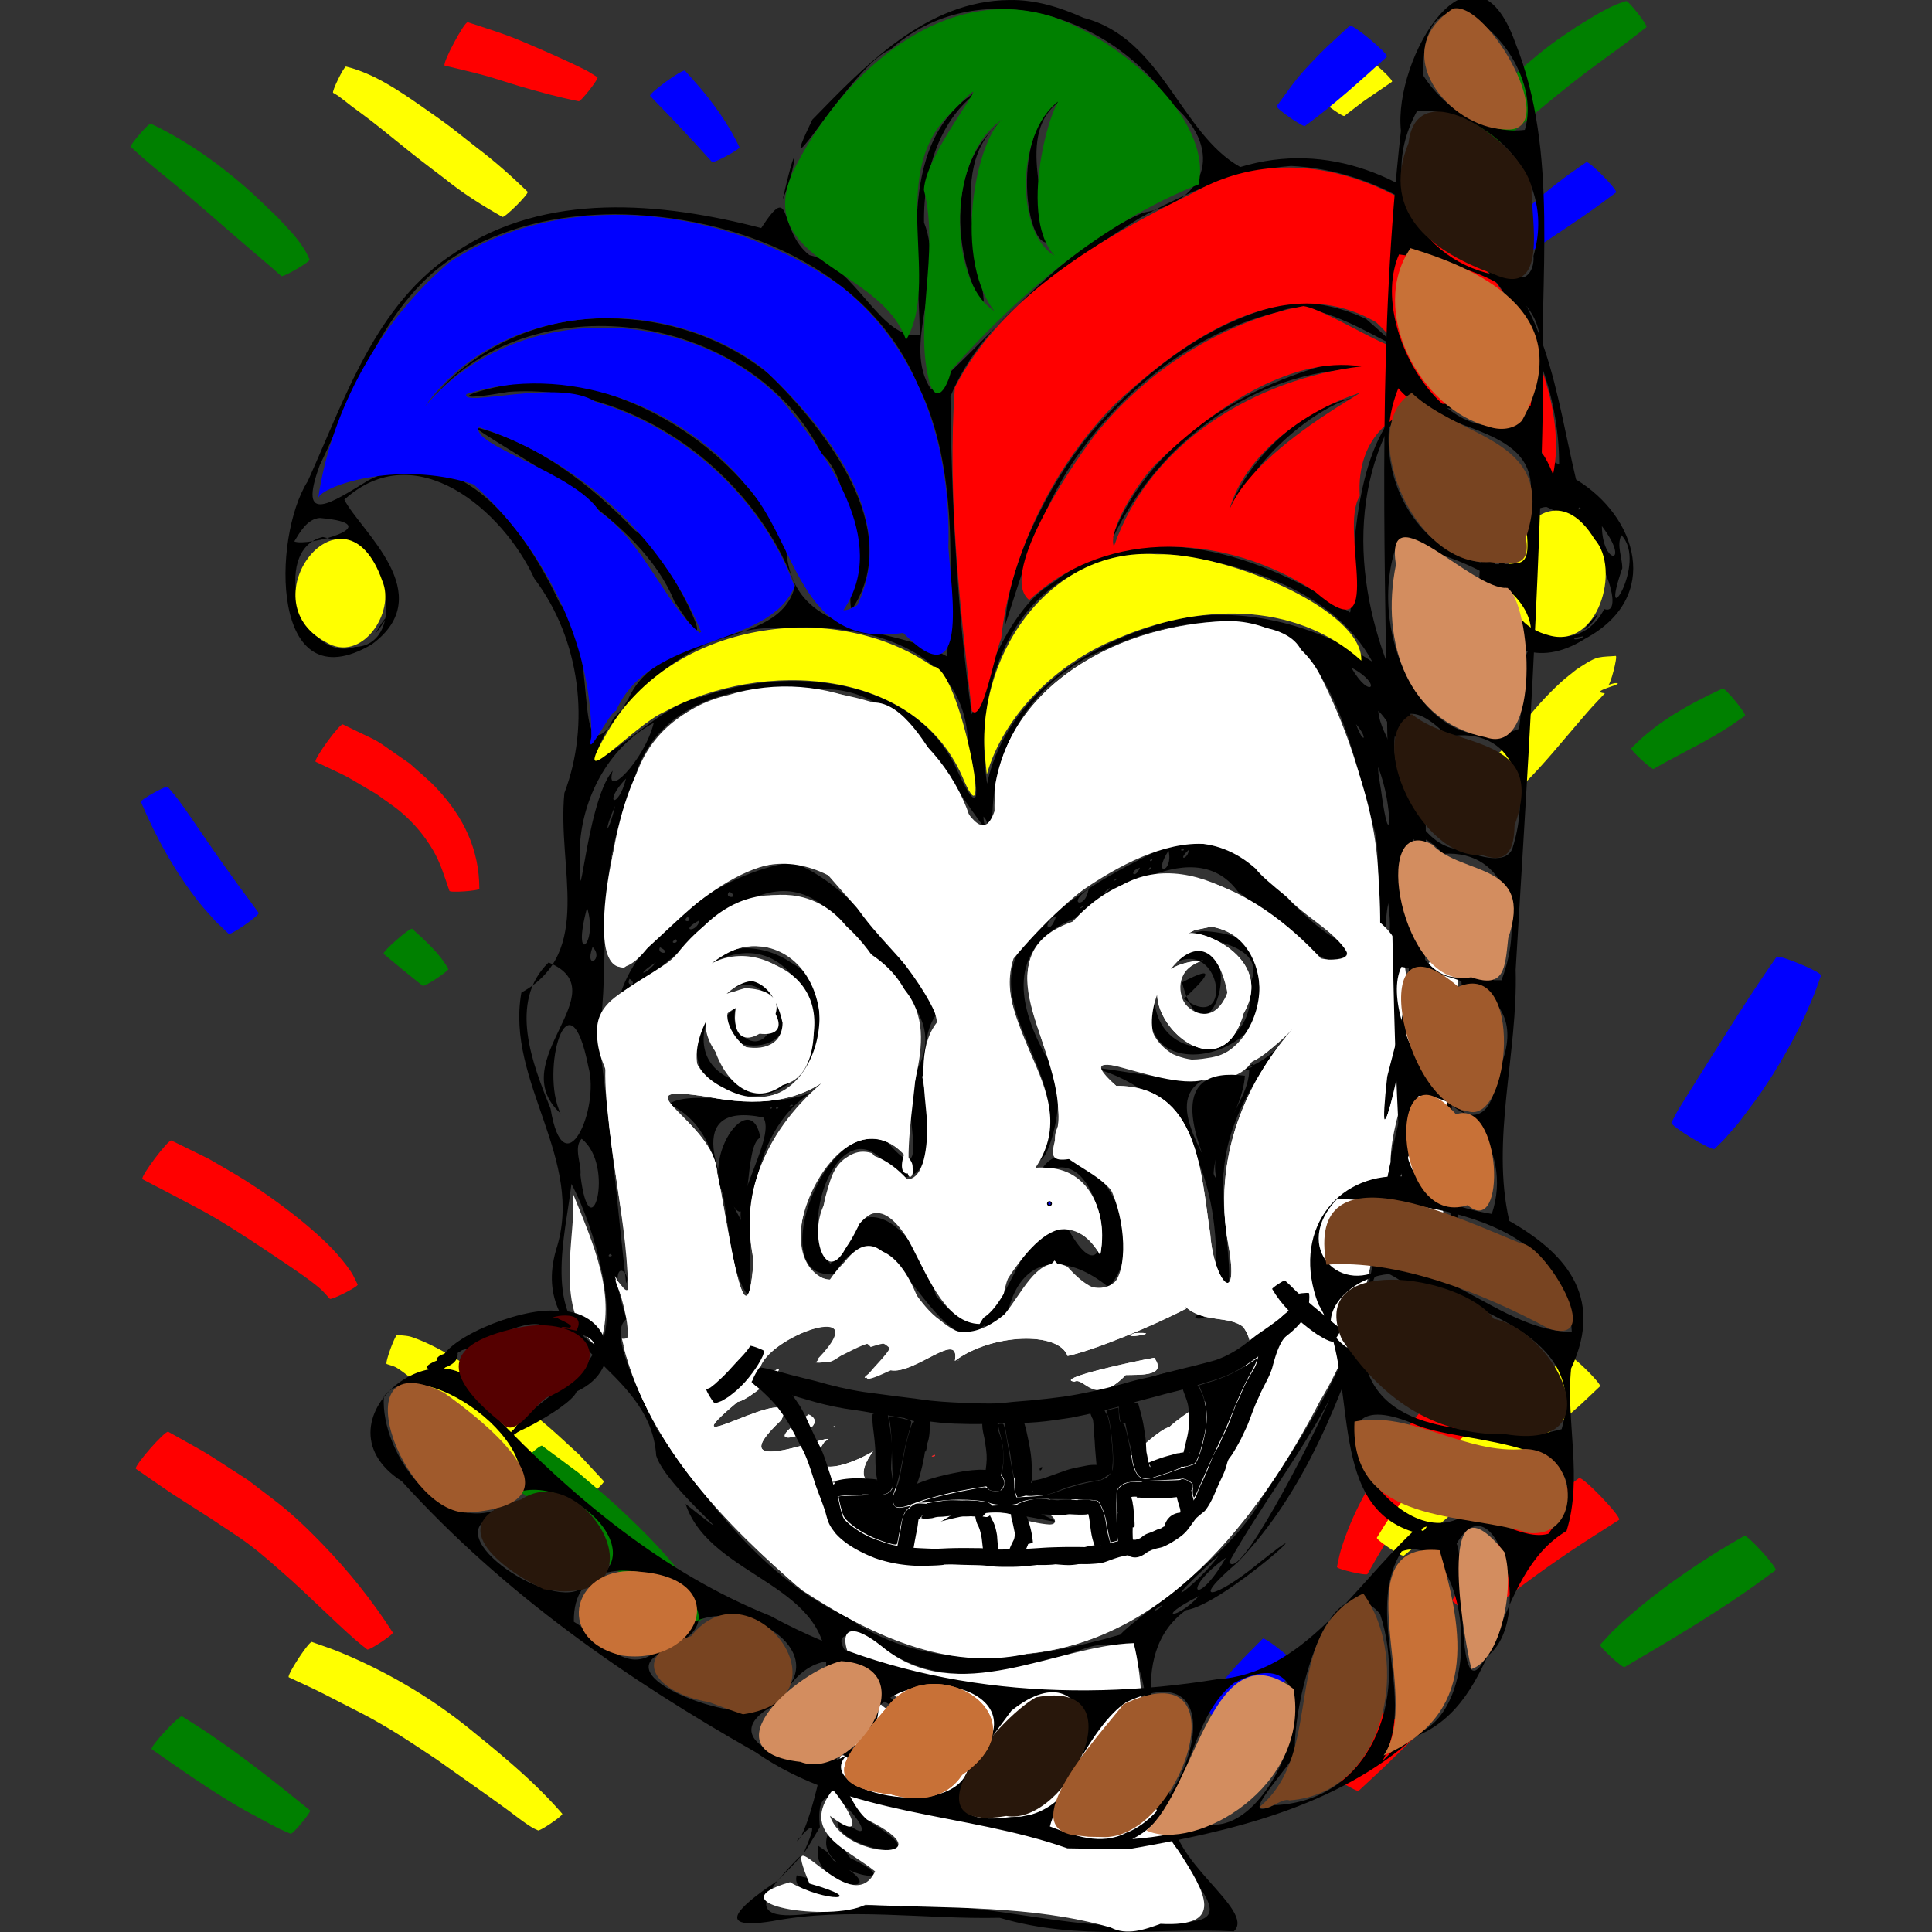 <svg xmlns="http://www.w3.org/2000/svg" width="1538.403" height="1538.403"><rect width="100%" height="100%" fill="#333333" stroke="none"/><g transform="translate(-.414 -74.938)"><path d="M804.271 74.959c-66.063.416-114.902 51.987-157.07 95.31-34.156 71.223 34.314-46.868 62.091-55.678 68.344-61.744 176.1-28.947 223.177 42.29 41.758 34.074 31.922 78.126-22.013 87.44-67.619 29.172-123.736 102.7-168.65 140.658-23.97-35.472 12.164-87.8-5.598-132.845-.649-42.903 14.187-92.129 55.95-111.753-79.888 34.403-60.09 132.544-59.31 201.044-31.23 5.353-50.56-54.971-87.957-63.375-25.409-19.687-12.825-60.625-38.335-21.525-79.342-20.573-171.74-29.47-243.607 19.414-63.534 40.533-87.99 117.01-117.443 182.11-28.703 44.947-29.727 177.474 50.92 130.013 54.313-39.8-9.305-90.462-21.823-115.263 56.672-51.531 126.415 8.481 151.308 62.865 36.845 48.952 44.653 116.163 23.914 170.708-5.97 59.588 23.993 126.79-34.263 158.956-12.668 71.159 51.228 132.734 27.58 205.005-22.26 78.313 75.083 91.412 79.796 163.707 7.996 26.08 81.488 84.19 23.386 38.46 20.221 60.377 120.295 63.113 111.44 138.292 10.343 35.31-14.731 128.64-22.914 130.132 33.04-38.987-14.993 45.126 18.429-11.055-6.967-66.993 65.633 34.494 15.927-7.409-15.047 21.93 88.312 42.465 26.401 4.858-26.796-17.582-46.41-92.723-5.274-34.613 77.641 45.018-55.282-49.045-12.23-45.011 8.446 27.118 77.741 39.994 21.44 10.676-32.507-15.11-46.5-86.814-2.122-33.218 87.088 55.908-89.322-69.091-2.115-44.78 47.971 42.917 111.078 27.567 165.668 8.343 81.678-30.662 35.218 108.54 69.242 149.356 7.363 27.486 68.818 70.986 4.173 67.007-71.314 12.886-143.766-17.808-217.025-11.884-26.022-11.003-139.015 33.381-98.019-20.514-23.402 15.581-56.2 40.339-4.075 32.058 60.807-11.566 120.33-1.35 181.144-2.695 63.822 18.84 123.825 7.683 186.457 10.807 18.217-16.979-54.931-58.02-48.022-96.08-11.13-49.383-39.227-124.263 9.953-159.728 30.606-4.294 121.558-88.42 56.117-36.004-30.92 25.351-56.26 33.26-14.863-2.238 54.242-56.34 82.92-132.598 106.963-205.788-4.648-73.479 59.598 45.796 70.412-25.238.716-70.925-25.065-143.162 16.097-209.598 21.9-29.323 24.304-118.945-27.017-97.967 70.292-6.94 14.32 150.801 15.337 58.005-.37-34.519-51.012-14.05-7.757-5.978 18.728 68.765-29.986 137.283-5.97 206.479 30.241 57.379-57.047 67.995-44.274 6.364 20.467-73.012 24.338-116.495 25.258-200.286.857-63.202 1.154-112.177-.5-182.16-43.65-69.314-66.753-163.374-31.117-241.678 28.366-60.159 155.734 17.837 111.562 54.877-71.424 35.62-29.063 156.164 47.372 107.796 61.954-33.215 41.286-97.78-7.046-126.867-16.043-67.25-22.96-143.855-81.89-190.631-49.649-50.38-115.775-79.337-185.472-58.208-47.808-26.712-62.01-102.56-124.87-118.828-18.495-8.33-38.376-14.565-58.873-14.135m339.842 707.314 8.398-2.064zm-9.836 180.344 3.498-7.168zm3.498-7.168c22.442-15.814.49-74.768 4.124-22.65l-1.244 11.504zm-518.43 617.23c26.522-26.17 23.248-26.773 0 0m4.246-1338.767c10.911-24.334 13.948-61.32 0 0m235.983-85.69c-56.393 8.388-45.232 123.32-24.585 119.79-2.97-39.81-29.965-102.403 24.585-119.79m-50.323 17.143c-55.439 26.651-52.622 108.66-25.4 155.45 1.782-30.703-37.587-127.866 25.4-155.45m219.131 41.705c118.93 5.789 213.507 121.411 213.524 237.498-18.022-4.231-103.477-98.968-141.304-24.798-27.138 49.864-22.78 138.807-25.166 142.878-68.059-44.702-165.117-80.157-237.055-23.44-38.035 21.886-59.308 93.438-64.22 104.575-11.682-83.645-16.092-169.196-16.947-253.174 26.956-65.157 93.102-105.29 150.378-141.854 37.292-20.539 77.899-38.437 120.79-41.685M489.25 245.547c96.149.226 202.932 42.135 242.116 136.097 32.503 64.091 26.588 152.614 23.248 216.068-47.95-27.553-125.694-11.833-128.499-90.071-34.637-66.789-101.823-114.999-175.774-127.489-28.577-9.474-125.985 20.93-45.149 6.824 98.987-7.158 194.515 63.392 228.298 154.003-11.502 52.6-106.418 32.488-132.584 90.105-50.691 85.844-19.197-40.992-54.412-75.038-26.537-57.054-79.259-135.501-152.37-98.851-29.156 17.669-57.301 37.505-39.09-11.858 31.391-64.377 54.881-144.158 125.52-176.014 33.653-16.528 71.375-23.584 108.696-23.776m541.699 70.148c-64.057 11.143-120.96 55.644-162.905 104.894-33.93 41.682-65.444 105.274-67.118 151.66 15.27-46.98 30.325-99.884 62.28-140.972 37.88-51.716 93.878-93.76 156.517-108.204 34.556-18.533 131.777 61.194 68.685 5.994-17.825-8.655-37.657-13.236-57.46-13.372m-547.012 12.733c-52.33-.734-104.056 22.108-137.951 62.136 83.202-93.257 253.729-64.748 308.507 45.548 35.418 31.354 17.258 135.339 25.457 122.262 39.873-62.71-21.784-140.914-67.296-185.631-35.988-29.21-82.546-44.389-128.717-44.315m-137.951 62.136-5.42 5.162zm717.742-27.21c-76.495 19.597-153.756 67.624-179.973 145.896 34.085-76.462 108.542-136.16 193.6-140.351 22.248-2.919-12.614-5.84-13.627-5.545m21.879 27.21c-54.9 4.872-114.796 73.689-109.695 117.145 3.898-58.792 80.27-116.929 109.695-117.145m-707.744 24.297c39.302 27.772 132.178 71.813 159.466 138.777 45.233 70.152-4.913-41.154-30.971-56.064-35.11-36.354-78.743-70.707-128.495-82.713m853.94 63.725c41.517 16.846 64.765 88.332 46.03 81.312-28.161 53.463-104.517-1.706-72.742-52.232 4.683-11.926 12.077-28.087 26.711-29.08m29.833 97.66c6.936-2.37 20.72-25.717 0 0m-3.635-97.3c3.27 1.041-3.229 3.093 0 0m-50.298 8.286c-9.288 20.988-25.393 77.343-14.69 25.164 4.069-8.816 8.328-17.712 14.69-25.164m-952.664.13c57.285 4.983-10.156 23.327-20.303 18.666 4.512-7.305 10.266-17.903 20.303-18.667m1020.904 6.497c23.695 31.18.406 31.858 0 0m15.476 7.15c21.83 22.307-19.082 83.456.772 26.393.024-8.568-4.666-17.946-.772-26.392m-1033.982 1.499c60.25 12.423 63.593 86.787 25.777 87.531-43.233 14.148-68.055-77.602-25.777-87.531m41.588 77.445c11.79-14.433 10.408-18.812 0 0m623.168-64.3c62.708 5.345 139.442 27.722 171.009 86.234-46.516-30.86-116.975-49.886-176.52-27.761C857.402 592.655 800.01 635.414 786.371 699c-10.236-68.156 13.14-149.113 84.407-173.41 16.226-6.8 33.866-9.87 51.415-9.938m261.447 27.765c14.862 15.684.098 23.533 0 0m-208.135 26.508c84.46-2.218 99.672 98.148 117.844 160.854 13.148 36.648-13.713 94.423 28.164 102.232 5.778 45.63-24.664 99.72-19.693 139.082 13.715-29.417 26.324-155.06 26.05-64.464-9.285 47.208-25.755 100.638-32.713 162.352-8.963 72.506-49.475 137.55-89.547 197.133-23.58 47.073-99.351 93.688-113.096 109.437-71.215 20.573-153.32 32.217-217.643-14-65.891-30.35-110.906-91.582-151.318-149.565-23.13-46.397-36.774-78.818-24.268-87.695-18.118-55.107 4.87-37.562-.316-28.555-7.298-64.866-13.01-130.269-21.955-195.406 10.584-62.495-4.457-130.406 25.733-193.56 10.965-71.09 83.005-92.12 145.715-83.406 74.55-8.955 113.57 88.621 143.098 117.633-7.224-63.194 28.844-126.923 89.862-150.495 29.337-13.697 61.683-21.32 94.083-21.577m-350.6 5.053c64.057-4.117 144.603 14.78 146.424 93.295 7.399 28.817 12.55 66.434-8.511 20.529-33.26-75.215-135.305-84.407-204.325-58.748-35.333 3.21-113.351 93.557-69.718 17.132 34.415-39.514 80.822-75.275 136.13-72.208m636.37 6.535c-1.925 3.8-15.738 2.813 0 0m-184.783 25.011c25.722 13.53 15.098 26.746 0 0m21.39 34.407c25.922 24.787 32.49 105.069 11.23 31.08-3.986-10.197-10.366-19.917-11.23-31.08m-576.879 9.56c-7.574 30.411-39.814 62.275-32.677 38.136-22.58 26.065-27.752 143.057-25.873 55.726 3.432-37.932 24.452-75.653 58.55-93.862m559.19 1.07c10.009 11.363 6.14 17.343 0 0m17.562 34.147c12.723 31.785 9.867 74.85 2.375 18.714l-2.134-13.475zm-598.834 9.168c-6.6 25.728-19.074 19.742 0 0m-8.652 21.863c-6.655 26.32-9.478 20.135 0 0m-28.252 3.53-.067 2.951zm321.51 4.884c6.28 6.252.275 13.173 0 0m159.219 17.387c-48.555 22.676-89.554 43-127.102 83.444-38.71 53.108 47.944 112.746 11.04 170.904 5.939 13.056 29.365-57.576 6.6-81.025-24.354-43.635-30.947-90.012 27.635-111.57 9.032-3.412 87.532-71.15 125.341-19.28 18.517 12.615 87.691 84.9 87.03 42.66-47.92-22.446-71.402-84.108-130.544-85.133m183.72.51c5.774 30.135-21.218 25.75 0 0m-184.287 7.408c3.386 2.338-4.13 2.609 0 0m4.756 1.246c-.145 7.398-9.853 9.193 0 0m-16.053.584c4.18 17.565-13.604 21.222 0 0m-13.88 6.656c3.27 1.042-3.23 3.094 0 0m-285.956 2.637c-56.282 8.184-120.774 55.168-136.42 104.317 51.143-21.731 111.734-124.408 170.686-61.03 29.321 47.024 99.925 74.219 60.03 130.09-5.418 28.092 18.519 94.5-21.344 45.695-52.298-10.799-93.392 116.79-39.048 108.319 49.585-78.842 83.329 108.64 138.13 29.9 12.378-49.41 51.37-42.927 80.005-18.923 44.216-48.384-34.01-142.866-56.296-87.76 57.288-45.06 67.414 126.249 20.92 35.317-47.087 4.576-45.43 125.467-101.935 59.25-15.623-54.886-61.123-95.627-83.936-25.194-30.318-32.016 12.58-137.612 51.378-68.892 51.398 4.77 4.636-95.492 33.817-131.337-18.649-34.262-69.615-104.107-115.987-119.752m285.116 3.938c2.308 1.141-3.36 4.024 0 0m-8.036.326c-4.244 10.142-9.617 2.967 0 0m217.922 5.922-.015 5.981zm-235.787 2.252c-.282 2.09-6.578 3.813 0 0m-6.164 7.931c-.257 2.956-10.059 7.664 0 0m4.164.069c-.282 2.09-6.578 3.813 0 0m-21.047.812c-2.366 16.715-18.153 11.979 0 0m-285.892 2.1c9.22 5.807-5.732 5.52 0 0m7.002 5.498-4.016 2.135zm517.523 3.656c4.956 39.233-5.74 29.173 0 0m-242.586 1.934c-.282 2.09-6.578 3.813 0 0m-395.386 1.792c9.267 29.399-12.833 47.462 0 0m373.66 6.596c-6.58 18.49-11.817 3.526 0 0m-293.623.59c5.13 4.363-5.637 4.793 0 0m9.502 2.725c-1.823 10.223-17.126 8.938 0 0m400.17 8.582c-37.595 6.741 58.842 1.197 37.948 42.202 8.164 63.489-79.044 68.316-76.109 4.483-25.074 84.627 111.018 55.713 85.248-18.813-1.7-22.25-29.344-27.209-47.087-27.872m-38.16 46.685c14.722-22.25 8.433-24.826 0 0m9.855-17.306c43.797-32.063 55.179 55.417 13.906 24.486 17.61-16.11 27.918-28.677-1.57-12.918 22.467 82.472 59.88-60.206-6.626-17.562zm-390.735-22.86c3.635 3.762-6.886 3.84 0 0m-66.28 6.192c9.616 9.61-6.914 19.208 0 0m53.646.205c10.911 5.517-3.115 6.256 0 0m67.504.763c-33.218 1.153-69.204 46.353-20.933 9.191 83.292-36.543 106.44 128.768 16.46 97.372-69.552-22.111 8.68-123.19 29.01-52.93-12.275 48.33-50.213-2.767-23.509-10.907-57.38 28.59 37.519 59.562 32.92 3.709-43.323-77.656-117.611 62.606-35.277 70.87 53.473 7.656 90.649-76.553 38.735-105.555-10.909-7.532-24.103-11.916-37.406-11.75m-70.788 11.28c-7.306 9.79-18.23 11.869 0 0m-85.402.05c56.546 23.332-36.62 78.013 9.54 120.187-16.526-33.776 6.528-116.107 22.162-37.112 9.395 33.595-19.423 98.002-30.144 33.276-14.258-35.293-33.913-84.883-1.558-116.35m64.469 12.98c7.676 5.231-3.562 6.964 0 0m538.207 27.948c-18.042 20.577-16.1 21.544 0 0m-13.006 15.813c-37.968 56.525-124.383 28.852-156.374 26.92 73.275 20.554 99.608 86.843 98.306 160.155 22.048 50.357 1.256-55.566 6.026-77.159 3.017-41.697 26.62-78.153 52.042-109.916m-152.717 22.931c5.396.67-3.456 3.296 0 0m124.203.942c1.264 3.658-9.264 5.19 0 0m-328.496 3.71c-33.603 47.366-110.142 11.652-137.06 28.366 58.949 26.727 36.573 124.408 65.252 154.792-1.33-62.046-4.416-142.047 63.327-172.463l5.39-6.21zm325.233 1.173c.002 26.81-34.086 54.936-25.953 87.374-28.028-48.327-43.547-83.506 25.953-87.374m-337.948 10.953c-12.118 15.463-22.443 14.274 0 0m-26.343 16.841c3.896.64-5.236 2.5 0 0M613.5 956.81c4.43-.196-1.31 2.377 0 0m5 0c4.43-.196-1.31 2.377 0 0m-10.343 7.896c9.93 14.509-22.263 62.55-17.576 81.932-17.032-30.707-47.491-95.261 17.576-81.932m-144.61 17.01c27.365 21.433 6.577 92.565-.96 28.785 1.194-8.089-5.805-21.767.96-28.785m665.705 28.33-2.93 2.578zm-673.816 7.625c19.066 35.314 38.553 108.375 21.668 129.89-45.355-23.57-26.206-89.919-21.668-129.89m653.025 3.25c-5.172 46.856-11.06 42.86 0 0m-622.377 52.525c4.811 1.919-3.845 3.26 0 0m661.006 18.057c9.11 14.03-27.729 5.895 0 0m6.686 1.266c6.998 9.219-11.697 17.906 0 0m-199.46 29.05c-9.18 5.473 15.427 2.542 0 0m-169.823 8.397c.914 4.232-6.978 4.69 0 0m274.715 58.879c-17.341 39.126-73.072 146.871-79.955 129.513 24.91-44.217 56.18-84.61 79.955-129.513m-228.72 54.238c-3.595-.988-2.298 5.98 0 0m.393 16.244c-12.673 2.209 2.681 7.538 0 0m-32.767 13.762c-32.593-3.5-81.688 26.71-19.67 8.132 27.312-8.494 99.052 19.756 37.803-6.683l-8.816-1.033zm-55.68 16.283-.394.455zm228.318 24.203c-15.78 21.673-51.04 47.534-11.65 10.486l6.462-6.191zm5.78 1.522c-23.609 41.274-36.298 25.816 0 0m-21.477 30.498c-17.2 19.006-36.536 18.609 0 0m-29.299 7.045c-1.055 4.008-12.895 7.788 0 0M660 1534.602c-14.94 33.29 72.928 46.167 17.376 19.82-5.108-7.01-9.032-15.865-17.376-19.82m-7.915 10.189c-8.236 34.705 68.277 42.131 12.06 11.647l-5.029-6.827zm-17.242 23.418c-7.583 24.822 79.866 20.294 17.64 6.151l-7.256-3.538z" style="fill:#000"/><path d="M975.74 569.498c-78.994 3.071-169.856 46.791-183.18 132.375 8.732 31.75-6.621 63.498-22.315 16.816-29.682-75.213-113.41-113.909-190.314-90.18-76.745 17.687-91.058 105.85-97.309 172.059-5.713 42.147 10.839 64.215 39.38 20.76 39.569-32.68 103.643-94.084 154.274-34.597 26.844 51.123 99.542 82.986 58.471 145.513 7.808 34.267 8.84 121.573-39.9 60.937-52.014-16.497-52.44 149.066-9.017 53.938 42.56-41.662 65.93 140.56 113.788 58.105 9.666-49.226 55.344-70.607 76.88-30.843 8.53-44.45-19.568-72.317-51.59-69.576 40.055-59.084-36.066-109.009-17.462-166.546 42.398-50.847 127.724-129.466 192.844-71.587 14.438 19.825 120.722 86.877 47.98 70.616-48.612-49.28-126.083-104.99-184.005-31.37-87.685 22.337-22.057 96.212-21.243 153.647 2.934 25.151-19.773 45.992 17.408 36.397 45.148 14.35 49.725 154.668-10.019 87.669-40.07-20.07-46.354 89.1-101.454 42.464-32.25-22.3-47.406-99.368-85.196-32.115-66.023-1.541 6.223-164.363 60.114-95.365-.685-61.693 31.57-131.457-38.682-169.002-32.977-65.797-103.62-46.124-142.657 1.091-26.213 35.476-87.05 31.665-59.816 90.548-4.215 49.113 31.842 201.375 13.67 178.705-20.647-26.306 22.234 43.568-.775 40.957 17.868 80.888 79.452 144.125 139.564 197.052 53.12 36.861 116.343 66.692 182.45 53.82 110.718-10.345 186.536-109.68 233.975-201.486 35.304-57.374 42.505-121.741 55.122-186.054-2.32-46.434 35.246-92.172 16.764-125.39-3.246 26.9-27.57 139.726-20.42 58.53 9.328-40.082 35.251-100.17-3.745-119.04 1.592-71.897-15.27-141.344-47.264-204.92-14.03-28.362-45.055-45.04-76.321-43.928M723.875 998.615c-4.419 22.555 9.679 12.503 0 0M964.972 812.84c68.655 12.173 36.822 131.075-30.593 101.486-55.877-33.574 25.782-130.03 45.025-54.528-13.552 53.512-69.079-3.386-21.144-20.108-88.799 5.083 10.124 123.91 32.423 42.035 25.96-45.096-38.407-69.524-46.174-62.278l7.127-3.769zm-362.191 15.55c84.608 2.61 53.073 156.543-26.62 112.51-70.135-35.083 28.347-138.156 47.377-51.56-.258 40.097-80.48 11.249-37.351-11.736-7.352 59.9 71.137-12.98 7.64-15.827-93.388 23.531 50.275 138.865 54.613 35.333 7.22-60.452-71.866-74.462-97.81-42.494 14.533-12.866 31.486-27.154 52.15-26.225m-3.92 45.204-10.283 2.99zm438.119 12.87c-46.179 48.12-71.028 112.142-58.531 179.055 9.686 52.185-11.6 30.606-14.35-7.584-7.33-49.017-9.328-118.565-74.972-118.41-51.891-44.973 49.114 11.72 76.204-7.66 29.49-4.921 52.553-23.616 71.649-45.4m-368.977 40.45c-49.569 36.114-80.6 89.586-67.438 152.089-6.682 83.913-22.82-46.359-29.179-70.31-2.004-41.17-82.794-72.373-6.768-60.285 36.843 7.337 74.607 5.69 103.385-21.494m276.23 188.379c14.05 13.398 35.089 6.81 46.434 16.53 23.66 36.358-33.353 55.712-59.005 79.33-20.623 5.797-83.7 88.696-102.24 49.486-29.136 11.112 12.007-29.874-24.846-7.111-13.556-22.022-90.649 37.973-57.862.303-30.452 9.014-76.832 11.754-51.107-23.147-31.073 18.037-55.618 16.328-38.717-7.618 21.165-13.058-90.348 34.954-34.395-17.286 18.044-35.57-97.986 38.347-34.71-14.595 12.62-1.904 53.913-42.75 19.054-18.022-17.722-25.218 97.504-71.144 44.89-16.32 13.656 13.47 30.326-24.27 42.021-9.3 49.752-17.001-39.767 45.334 15.857 18.503 19.249 3.594 55.618-33.097 51.166-7.479 29.32-21.911 82.713-23.703 89.74-3.902 21.094-4.497 68.117-23.947 94.487-37.75l.017-.016-.783-1.608zm-40.339 21.164c-14.903 5.875 26.253-1.108 0 0m86.572 17.072c-.92-.102.277.704 0 0m-70.99 2.58c-19.354 3.457-80.013 16.912-63.5 18.99 7.535-4.34 16.614 20.075 40.81-5.25 11.686-.295 33.344 1.09 22.69-13.74m-156.209 2.328c-.885.325 1.801.01 0 0m-118.807 42.854c-53.172 34.77 23.732 11.588 0 0m20.323 9.252c-1.286-.1-.018 2.383 0 0m136.584 62.959c29.72-7.6 64.12 26.931 12.742 11.849-23.37-20.06-109.337 19.635-46.476-8.268 11.077-2.38 22.409-3.518 33.734-3.581" style="fill:#fff;stroke-width:1.202"/><path d="M971.042 571.03c-82.945.852-181.239 57.14-178.71 149.764-17.602 50.89-49.77-87.461-96.625-86.493-72.182-22.243-177.64-15.698-193.344 75.515-15.526 34.643-35.552 135.237-4.94 135.633 48.044-36.506 93.684-107.991 162.469-73.535 31.354 36.571 73.443 78.16 87.666 115.79-30.601 35.923 12.045 108.369-23.048 128.14-25.958-29.701-61.13-34.676-66.233 15.458-16.726 26.178 2.12 78.05 20.502 25.814 44.879-64.514 50.057 71.23 101.685 72.081 24.346-38.872 60.997-111.52 96.069-55.024 7.166-42.72-16.123-76.405-55.52-67.995 53.73-66.495-69.62-142.642 11.155-199.973 55.076-43.208 138.796-98.942 192.382-18.385 9.848 16.77 83.409 53.967 28.458 51.12-54.048-58.819-135.789-100.476-199.302-29.16-78.005 30.715-.93 104.743-10.674 161.66-17.193 34.075 56.718 31.322 51.136 81.328 11.697 48.26-20.739 65.056-54.043 25.88-24.11 25.537-64.818 91.202-107.316 34.38-14.627-42.423-41.717-62.783-72.145-18.374-57.47-17.334 6.684-153.606 59.755-100.828-1.745-53.909 41.274-108.968-18.6-147.079-33.815-58.156-97.175-82.932-145.595-29.528-29.478 45.407-104.06 42.651-72.725 111.196-.995 61.764 18.257 121.818 17.012 183.562-27.923-58.251 10.953 23.155-3.674 34.886 20.64 79.672 81.636 142.616 142.555 194.571 52.609 34.355 114.589 64.9 179.208 50.259 115.599-11.088 189.792-116.356 238.038-211.729 35.363-56.14 35.682-118.016 51.035-179.524.463-43.717 30.38-89.426 16.406-120.95-6.926 33.332-28.775 142.266-19.06 52.515 12.327-48.58 28.784-96.605-8.233-124.53 8.336-76.559-21.873-148.268-59.456-213.049-9.122-22.51-45.684-21.779-66.288-23.397M720.42 993.825c-8.94 26.687 18.765 13.815 0 0m244.6-180.994c52.046 8.108 51.228 97.395-2.463 104.48-99.849 17.995-4.924-156.517 15.36-51.03-22.94 46.698-59.946-14.933-19.716-26.525-88.674 5.064 9.991 123.735 32.476 42.043 26.19-44.933-38.499-69.956-46.121-62.669l7.128-3.659zm-362.77 15.295c67.505 3.61 69.764 122.963-2.727 120.48-107.794 2.683 13.17-166.94 25.052-53.148-18.34 54.835-77.28-35.221-21.721-20.342-57.202 13.76 52.053 47.456 5.833-5.86-82.788-35.321-28.74 136.923 30.597 53.152 35.952-56.306-43.002-118.715-89.321-66.792 15.663-11.964 30.964-27.949 52.288-27.49m434.098 58.932c-45.704 48.118-70.34 111.814-57.899 178.467 9.486 52.475-11.422 30.323-14.313-7.826-7.58-48.733-9.255-118.41-74.792-117.988-52.214-47.402 79.498 24.78 107.945-19.4 16.163-7.235 25.49-22.688 39.06-33.253M667.58 926.64c-46.497 37.413-81.155 87.323-67.033 150.336-5.814 87.356-22.887-42.822-29.151-68.285-1.692-40.97-82.836-72.227-7.202-60.343 36.918 7.016 74.989 6.436 103.386-21.708m276.654 188.652c14.04 13.4 35.088 6.808 46.433 16.53 23.66 36.358-33.353 55.713-59.005 79.33-20.612 5.803-83.75 88.708-102.23 49.48-29.163 11.125 12.03-29.882-24.856-7.105-13.556-22.022-90.649 37.973-57.862.303-30.452 9.014-76.832 11.754-51.107-23.147-31.065 18.033-55.622 16.331-38.716-7.618 21.164-13.058-90.35 34.954-34.396-17.286 18.044-35.57-97.986 38.347-34.71-14.595 12.62-1.904 53.913-42.75 19.055-18.022-16.355-27.193 100.163-71.208 43.078-13.293 17.134 2.591 43.02-25.297 57.125-13.047 14.842 10.183-49.483 37.33 2.564 19.223 19.249 3.594 55.618-33.097 51.166-7.479 29.32-21.911 82.713-23.703 89.74-3.902 21.095-4.497 68.117-23.947 94.487-37.75l.017-.016-.783-1.607zm-40.34 21.164c-14.903 5.875 26.253-1.107 0 0m86.572 17.072c-.92-.102.277.704 0 0m-70.99 2.58c-19.354 3.457-80.013 16.912-63.5 18.99 8.09-3.951 15.509 20.929 40.81-5.25 11.686-.294 33.344 1.09 22.69-13.74m-156.209 2.329c-.885.324 1.801.01 0 0M644.46 1201.29c-53.172 34.77 23.732 11.588 0 0m20.323 9.252c-1.286-.1-.018 2.383 0 0m133.26 62.248c36.23-1.64 71.656 26.821 14.64 11.564-26.52-20.54-110.918 31.352-49.616-6.015 11.15-4.128 23.123-5.747 34.975-5.549" style="fill:#fff;stroke-width:1.202"/><path d="M1123.299 1086.067c-46.095-60.26 37.732-125.298 19.122-178.45 4.29 38.955-26.123 87.02-8.326 22.848-6.236-26.105-2.065-139.45 27.444-83.266.201 77.535-23.83 154.19-6.384 231.702-5.417 12.584-21.539 9.783-31.856 7.166m5.802-75.321c-2.2-6.073-4.398 11.174 0 0M477.016 1148.247c-37.439-27.487-17.193-90.759-20.306-122.737 15.114 37.643 36.186 82.4 20.306 122.737M884.738 1609.743c-63.15-17.998-130.427-15.06-195.282-18.05-27.772 13.96-122.156-.136-59.989-18.014 29.026 16.586 63.956 14.792 15.483 1.079-25.964-62.503 32.531 31.75 52.304-9.658-21.498-17.608-60.81-30.587-33.66-65.065 11.95 13.825 29.239 44.36-2.308 20.8 11.883 36.128 95.182 35.563 29.615 3.103-21.011-17.328-35.708-84.23-1.76-31.292 70.037 47-72.716-92.493-4.088-31.628 32.593 20.54 56.925 13.809 10.52-4.446-28.92-19.672-34.817-82.13 2.3-28.433 22.876 25.678 50.498 7.48 6.95-5.388-31.068-11.593-50.378-75.418-1.815-36.521 59.662 49.275 138.048-1.04 200.159-2.909 13.784 54.085-1.765 116.789 35.512 165.193 21.831 33.763 37.887 61.157-14.175 58.344-12.457 4.552-26.98 9.627-39.766 2.885" style="fill:#fff;stroke-width:1.202"/><path d="M768.252 697.05c-36.992-91.64-161.915-97.313-238.314-55.495-24.891 10.227-79.612 73.1-44.944 14.745 50.733-86.077 178.966-106.005 258.35-50.621 20.476-1.25 48.367 144.008 24.908 91.37M785.256 682.525c-10.122-80.604 48.16-172.083 136.359-166.253 54.885-1.469 164.3 44.045 162.788 84.744-53.714-48.563-131.336-45.028-194.369-17.56-48.576 19.424-90.523 61.284-103.854 108.176Z" style="fill:#ff0;stroke-width:1.202"/><path d="M774.287 641.017c-9.583-85.086-19.55-172.58-13.562-257.568 38.279-73.852 117.13-119.247 189.638-154.894 83.319-47.942 181.606-4.436 236.592 65.299 33.819 42.015 60.757 110.257 50.096 158.99-27.905-77.532-159.72-78.081-153.896 17.145-17.263 26.644 23.34 127.179-35.676 76.03-68.903-45.303-164.082-52.272-227.5 6.675-24.036-18.77 28.492-100.18 52.47-131.504 41.283-51.548 101.553-90.399 165.89-102.524 21.254 2.608 108.812 61.997 57.934 12.923-73.317-42.554-153.19 14.175-206.533 63.663-50.382 49.515-85.298 122.076-92.125 188.281-5.024 11.053-14.773 67.657-23.328 57.484m113.107-130.973c28.798-83.08 113.067-133.476 197.09-143.354-57.602-9.025-120.497 35.742-163.006 76.962-15.963 15.7-39.292 54.657-34.084 66.392m89.211-1.436c-15.869-60.107 128.426-129.931 103.364-119.757-48.948 16.54-108.079 62.733-103.364 119.757" style="fill:red;stroke-width:1.202"/><path d="M471.302 661.745c.242-75.931-38.13-151.062-93.828-201.119-62.146-20.396-125.192 2.89-123.786 11.879 10.102-71.225 49.675-142.152 104.425-188.647 93.48-61.471 223.889-43.08 312.036 19.076 63.928 51.02 87.611 129.255 85.432 208.011 2.323 33.978 17.038 122.492-35.944 67.929-84.31 12.987-83.439-72.623-126.058-118.648-51.156-62.943-143.624-96.878-221.778-71.48-5.08 11.185 75.029-12.926 102.697 6.15 70.769 20.623 133.549 78.049 158.583 147.089-21.04 50.21-115.18 36.686-142.261 99.14-4.476-.665-24.509 41.926-19.518 20.62m87.419-83.716c-31.422-76.056-98.737-137.492-176.974-162.943-7.158 14.416 77.589 36.807 96.024 67.247 34.571 23.26 53.676 76.225 79.854 96.52zm124.264-21.123c33.883-69.77-25.544-143.118-74.871-188.392-78.78-60.786-209.605-54.398-269.402 30.161 70.196-83.59 207.396-81.712 282.815-6.571 36.229 43.136 88.234 113.727 50.444 168.689 4.182.25 7.463-2.166 11.014-3.887" style="fill:#00f;stroke-width:1.202"/><path d="M740.794 380.361c-13.359-48.695 8.248-102.958-4.646-154.101.809-33.292 74.713-116.834 17.63-57.499-45.597 49.241-4.404 130.807-31.902 176.909-19.918-57.628-122.226-62.368-90.092-133.853 36.408-74.804 116.988-152.146 206.994-123.47 53.381 18.141 127.377 80.745 116.024 133.409-77.109 30.864-142.627 86.5-197 148.001-1.278 7.538-10.02 30.223-17.008 10.604m51.288-57.85c-35.106-46.217-11.598-146.73 9.94-154.495-48.604 26.39-47.232 131.355-9.94 154.494m48.14-44.01c-31.594-33.627.958-135.05 7.175-125.645-38.755 22.296-38.92 108.292-7.176 125.646" style="fill:green;stroke-width:1.202"/><path d="M259.91 586.252c-63.83-33.766 15.227-133.828 44.875-48.86 10.924 24.899-16.55 66.364-44.874 48.86M1233.514 580.73c-71.837-18.553-9.304-151.448 36.537-76.58 21.383 23.894 2.65 88.265-36.537 76.58" style="fill:#ff0;stroke-width:1.202"/><path d="M967.039 1016.715c-16.292-37.42-37.64-93.1 24.649-85.196-1.85 29.413-27.887 55.19-24.65 85.196M585.248 1036.475c-35.465-27.94 12.245-100.407 20.631-55.72-13.344 5.716-6.455 74.713-20.63 55.72" style="fill:#000;stroke-width:1.202"/><path d="M710.033 1220.557c-.172-.151-.638.41 0 0m34.941 12.796c-6.278 1.616.781 2.293 0 0" style="fill:#ff2a2a;stroke-width:1.202"/><path d="M597.807 1146.711c-2.997 4.9-7.202 8.868-11.076 13.044-2.07 2.232-4.065 4.532-6.161 6.739-5.266 5.546-5.704 5.782-11.05 10.653-4.77 3.578-2.451 2.429-6.65 4.001-.798.487 6.084 11.759 6.88 11.272 7.325-2.68 3.655-.96 10.926-5.338 2.118-1.695 4.336-3.273 6.355-5.086 5.18-4.655 8.514-8.453 12.666-14.052 2.962-3.995 5.988-8.604 8.05-13.196.552-1.23.836-2.563 1.254-3.844.296-.791-10.898-4.984-11.194-4.193M599.731 1174.316c1.24.565 2.457 1.183 3.72 1.695 1.713.694 3.471 1.27 5.202 1.919 7.8 2.918 15.59 5.887 23.537 8.39 3.392 1.069 6.825 2 10.238 2.998 10.05 3.05 20.266 5.51 30.625 7.248 3.085.517 6.197.866 9.288 1.352 26.199 4.122-7.294-.853 19.517 3.07 11.135 2.071 22.346 3.712 33.577 5.157 4.154.534 8.303 1.117 12.471 1.522 11.054 1.075 13.8.949 24.762 1.218 5.235-.03 10.47.022 15.703-.09 3.603-.076 7.198-.364 10.8-.473 11.056-.337 15.874-.042 27.024-.964 9.487-.784 17.835-2.165 27.228-3.552 12.202-2.427 24.363-5.112 36.371-8.373 3.705-1.006 7.364-2.176 11.065-3.195 7.142-1.968 14.33-3.77 21.49-5.671 6.849-2.02 13.84-3.502 20.719-5.41 3.517-.976 13.961-4.242 17.723-5.375 11.197-3.375 4.393-1.063 14.984-4.923 13.04-5.274 24.11-14.055 35.419-22.21 8.243-6.174 17.223-11.566 23.973-19.498 1.04-1.222 1.94-2.557 2.91-3.836 3.68-5.276 4.904-11.431 4.946-17.734-.111-2.013-.01-1.044-.288-2.91-.093-.808-11.512.514-11.419 1.321.056.562.04.252.027.93-.704 3.955-1.835 7.91-4.26 11.172-.772.825-1.483 1.713-2.317 2.475-1.115 1.018-2.339 1.909-3.517 2.853-6.596 5.283-13.554 10.066-20.524 14.84-3.614 2.784-7.135 5.69-10.831 8.363-6.57 4.753-13.791 8.65-21.445 11.333-10.866 3.118-21.862 5.605-32.814 8.391-3.464.88-6.907 1.841-10.367 2.736-3.391.877-6.792 1.72-10.188 2.58-3.565.81-7.152 1.531-10.696 2.43-3.772.955-7.487 2.124-11.246 3.13-15.174 4.062-30.537 7.595-46.083 9.886-11.664 1.435-14.567 1.88-26.343 2.973-4.522.42-9.055.723-13.58 1.126-4.144.37-8.272.96-12.426 1.192-3.781.21-12.845.063-17.332.012-11.968-.48-23.98-.91-35.9-2.16-3.83-.403-7.633-1.025-11.453-1.512-32.31-4.118 9.163 1.3-22.363-2.842-2.069-.27-17.277-2.243-19.417-2.572-12.955-1.988-25.727-5.008-38.302-8.68-6.545-1.623-13.112-3.16-19.636-4.863-8.217-2.144-16.319-4.898-24.764-6.047-.748-.411-6.555 10.168-5.807 10.578z" style="fill:#000"/><path d="M1013.428 1101.341c7.096 12.305 17.43 22.224 28.537 30.916 2.298 1.8 4.723 3.431 7.085 5.147 3.771 2.216 6.028 3.819 9.94 5.302.895.34 1.85.499 2.775.748.718.448 7.049-9.704 6.33-10.152-2.493-2.342-5.328-4.295-7.894-6.551-9.224-7.767-18.713-15.271-27.535-23.503-1.836-1.713-3.544-3.557-5.36-5.291-1.198-1.147-2.453-2.233-3.68-3.349-.477-.721-10.674 6.012-10.198 6.733" style="fill:#000"/><path d="M598.907 1175.482c.862.82 1.682 1.687 2.587 2.46 1.26 1.073 2.65 1.989 3.9 3.073 2.363 2.049 7.911 7.445 9.885 9.587 4.422 4.802 5.275 6.279 9.082 11.497 6.06 8.825 10.501 18.595 15.637 27.955 4.118 8.593 6.777 17.752 9.67 26.798 2.477 7.226 5.529 14.258 7.82 21.547 1.09 3.517 1.765 7.212 3.486 10.505 1.54 2.95 2.859 4.451 4.894 7.164 6.687 7.407 15.436 12.486 24.415 16.643 2.132.987 4.328 1.83 6.492 2.745 11.356 4.041 23.363 6.065 35.407 6.333 2.057.046 4.115-.057 6.173-.085 2.97-.11 5.946-.143 8.912-.333 8.919-.57.373-.57 8.753-.723 3.793-.07 7.632.215 11.42.31 1.85.045 3.7.095 5.55.138 3.651.084 7.158.09 10.797.37 6.005.46 5.998.852 12.345 1.048 3.415.106 6.832.038 10.248.056 10.654-.082 21.178-1.804 31.749-2.85 1.167-.082 2.332-.22 3.502-.245 3.359-.068 6.906.402 10.24.57 5.603.281 5.864.243 11.456.352 1.665-.026 3.332.024 4.994-.077 2.885-.176 5.78-.32 8.638-.752 2.518-.38 5.57-1.666 7.984-2.532 3.793-1.36 3.25-1.148 6.98-2.306 3.042-.732 6.093-1.395 9.2-1.786.732-.092 1.502 0 2.202-.23.46-.152-1.933.022-1.451-.02 1.688-.141 3.383-.189 5.075-.284 2.212-.33 4.315-1.122 6.45-1.755.674-.2 1.371-.322 2.029-.57 4.023-1.51.91-.795 3.624-1.332 2.38-1.095 5.056-1.16 7.488-2.124 2.013-.799 4.413-2.13 6.339-3.15 3.751-2.443 7.707-4.693 10.902-7.884 2.334-2.332 3.234-3.769 5.154-6.395.46-.64 3.135-4.416 3.825-5.183.511-.568 1.128-1.033 1.703-1.538 1.743-1.532 3.58-2.943 5.343-4.452 4.566-5.623 7.274-12.479 10.109-19.082 1.853-4.46 4.219-8.7 5.902-13.231.822-2.214 1.287-4.06 1.908-6.305.283-.718.5-1.466.848-2.155.65-1.285 1.783-2.437 2.564-3.612 2.703-4.068 5.037-8.399 7.362-12.686.907-1.913 4.5-9.452 5.223-11.175 1.684-4.017 3.081-8.15 4.68-12.201 2.336-5.925 1.753-4.433 4.488-10.412 3.066-7.517 7.7-14.387 10.272-22.113.47-1.415.799-2.873 1.198-4.309 1.804-6.298 3.69-12.607 7.16-18.224.516-.834 1.138-1.598 1.707-2.397 2.658-3.169 5.275-6.478 8.304-9.314 1.256-1.176 2.647-2.199 3.968-3.302l1.873-1.356c.624-.613-8.04-9.443-8.664-8.83l-2.306 1.656c-2.165 1.663-3.024 2.236-5.078 4.217-3.366 3.246-6.301 6.961-9.262 10.565-.784 1.109-1.62 2.184-2.354 3.328-4.035 6.29-6.47 13.415-8.033 20.682-.792 2.77-.888 3.61-2.226 6.214-.623 1.214-1.383 2.353-2.07 3.531-2.806 4.815-5.574 9.662-7.724 14.818l-2.342 5.465c-.825 1.765-1.693 3.51-2.475 5.295-3.261 7.44-5.443 15.312-9.17 22.553-.77 1.653-1.568 3.293-2.312 4.957-1.259 2.813-1.734 4.44-3.182 6.963-2.196 3.827-1.445 1.708-3.374 5.762-.427.9-.756 1.843-1.134 2.764-2.424 6.178-4.88 12.346-7.714 18.35-1.33 2.748-1.778 3.597-3.003 6.456-.83 1.937-1.444 3.966-2.347 5.87-.356.75-1.302 2.187-1.824 2.998-2.05 1.612-4.235 3.096-6.15 4.872-2.582 2.395-4.783 5.134-6.788 8.022-1.05 1.416-2.388 3.332-3.636 4.622-2.586 2.675-6.061 4.229-9.14 6.23-.14.076-3.987 2.19-4.505 2.413-2.25.967-4.693 1.533-7.048 2.171-2.03.652-4.051 1.327-6.076 1.996-.293.097-2.317.827-2.914.915-.4.06-.81.028-1.213.043.55-.015 2.198-.03 1.649-.044-2.544-.063-5.805-.162-8.47.13-3.708.406-7.35 1.29-10.922 2.344-3.215 1.08-6.344 2.346-9.692 2.956-1.145.209-2.312.288-3.453.518-.179.036-.293.275-.476.274-1.626-.01-3.246-.198-4.869-.297a453 453 0 0 0-33.048.28c-10.408.61-20.804 1.509-31.24 1.448-3 .088-5.724.194-8.812.077-7.06-.269-4.738-.603-11.667-.978-1.882-.102-3.768-.07-5.653-.096-1.879-.026-3.758-.041-5.637-.062-5.844 0-7.546-.03-14.034.135-4.994.127-9.986.594-14.985.383-12.583-.531-25.392-.826-37.434-4.924-3.118-1.129-8.59-3.038-11.68-4.423-5.827-2.614-11.28-6.204-16.212-10.23-.998-.909-3.151-2.685-4.033-4.013-1.756-2.646-2.223-5.952-3.137-8.92-.74-3.048-1.225-6.147-2.098-9.164-1.26-4.354-1.56-4.542-3.157-8.862-.506-1.371-.97-2.757-1.455-4.136-2.795-9.197-.028-.238-3.019-9.492-2.125-6.572-4.19-13.179-7.556-19.257-3.012-5.769-5.682-11.687-8.406-17.595-.91-1.971-1.738-3.98-2.726-5.913-1.131-2.213-2.417-4.343-3.626-6.514-4.118-6.023-5.287-8.273-10.451-13.588-5.733-5.9-12.57-10.45-19.823-14.241-.61-.586-8.89 8.05-8.28 8.635z" style="fill:#000"/><path d="M727.067 1207.603c-5.68 14.38-7.38 29.904-10.485 44.953-.981 5.553-4.364 10.247-5.453 15.749.762 2.042.379 5.072 2.287 6.126 4.216 2.326 12.465-1.635 16.617-3.115 6.732-2.399 4.985-1.763 12.393-3.838 14.083-4.091 28.503-6.832 42.996-8.99 1.442.26-1.444-.246 2.856.232.256.028.49.204.748.194.088 0-.122-.134-.15-.217-.17-.49-.558-.988-.442-1.494.352-1.545 1.19-2.937 1.786-4.406l5.536-.654c-.242-.27.187.327.296.333.195.012.38-.181.462-.358.27-.588.372-1.24.558-1.858 1.663-5.559 2.58-11.33 2.373-17.146-.13-3.67-.64-6.025-1.24-9.597-.405-3.771-2.427-7.122-3.083-10.82-.208-1.17-.245-2.632-.306-3.81-.289-2.636.496-5.33-.052-7.95-.157-.747-.428-1.465-.642-2.198-.258-.765-11.074 2.893-10.815 3.657-.032-.287-.009-.585-.095-.861-.054-.174.014.364-.003.544-.029.298-.095.591-.136.887-.297 2.166-.537 4.342-.502 6.533.06.919.078 1.842.18 2.757.483 4.35 2.002 8.612 2.324 13.005.436 2.96.779 4.838.957 7.832.304 5.078-.386 10.102-1.146 15.111-.633 4.413-1.06 8.539 2.361 12.006.6.607 1.167 1.429 2.005 1.59 2.51.48 5.11.175 7.666.262 1.048-1.684 2.57-3.154 3.143-5.054.364-1.21-.052-2.573-.487-3.76-1.437-3.91-5.78-6.943-9.81-7.556-2.973-.453-6.007-.315-9.01-.472-2.073.134-4.151.197-6.218.402-5.779.573-9.591 1.28-15.342 2.433-8.226 1.65-16.345 3.727-24.234 6.613-5.643 2.258-7.624 2.875-12.812 5.559-1.485.768-2.925 1.623-4.356 2.488-.922.557-3.418.974-2.699 1.776 10.255 11.442 1.735-11.16 7.123 7.048.91-1.191 1.527-2.543 2.284-3.83 2.297-3.908 4.78-7.713 6.418-11.974.76-2.373 1.621-4.715 2.28-7.117 2.452-8.924 4.141-18.278 5.017-27.488.237-2.484.212-4.986.358-7.477.087-1.467.226-2.931.34-4.396.116-.838-11.729-2.492-11.846-1.654z" style="fill:#000"/><path d="M731.739 1206.931c1.03-2.272 1.701-4.694 2.77-6.95.207-.436.425-.872.712-1.26.072-.097.447-.185.331-.148-1.963.634-3.918 1.294-5.877 1.94-.585-.301-1.101-.825-1.754-.906-.227-.028-.055.456-.042.683.032.587.145 1.168.177 1.755.142 2.626.128 5.277.185 7.907-.197 3.66.122 7.37-.456 11a132 132 0 0 1-1.66 7.268c-.169.819 11.408 3.2 11.577 2.38.165-.693.656-2.71.76-3.334.2-1.212.059-2.498.595-3.64 1.54-4.431 1.7-9.055 1.69-13.715.059-4.713.16-12.891-2.852-16.727-1.04-1.325-2.505-2.253-3.757-3.379-2.67.525-5.457.627-8.007 1.574-.877.326-1.316 1.34-1.87 2.093-2.202 2.995-3.308 6.694-3.854 10.32-.222.801 11.11 3.94 11.332 3.14M805.971 1220.959c.37 5.716.755 11.484 1.58 17.16.475 3.27 1.024 5.384 1.75 8.517.022.082.916 3.152.938 3.898.032 1.072-.196 1.118-.479 2.014-.352 1.118-.558 2.08-.83 3.226-.803 3.31-.636 6.78.93 9.861.275.54.416 1.556 1.02 1.507 3.71-.305 7.26-1.656 10.89-2.484.558-4.545-.598-9.048-1.28-13.521-.13-1.45-.918-2.72-1.216-4.121-.12-.57-.107-1.16-.17-1.74-.341-3.214-.49-6.431-.747-9.655-1.21-8.549-2.673-17.061-4.28-25.544-.447-2.649-1.172-5.237-1.705-7.868-.05-.245-.006-.96-.125-.74-.405 1.972-.058 1.099-.94 2.656-2.295 2.692.436-.267-9.006-1.021-.25-.02-.02.504.004.754.07.755.179 1.505.278 2.257.154 1.16.355 2.314.482 3.478.202 1.845.336 3.697.504 5.545 1.322 11.266 3.492 22.405 5.477 33.566.322 1.525-.238 3.003-.28 4.51-.052 1.89.082 2.226.377 3.958 1.433 4.741 4.897 8.567 10.167 8.914 2.363.156 4.732-.178 7.099-.268 8.373.433 15.497-3.71 23.135-6.3 1.46-.495 2.954-.889 4.431-1.333 1.56-.466 3.112-.962 4.681-1.399 4.106-1.142 8.259-1.936 12.456-2.652 3.393-.579 4.815-.664 2.614-.494.593.377 1.248-.244 1.856-.123.393.08.92.707 1.144.374.221-.33-.658-.507-.808-.875-.108-.266.423.683.672.54 3.246-1.858 6.21-4.171 9.315-6.257.282-2.093.002.255.18-3.007.196-3.588.419-3.779.428-7.83.008-3.604-.282-6.898-.529-10.49-.79-7.443-1.191-15.029-3.306-22.247-.395-2.282-2.345-4.005-2.77-6.244-.736-3.283-1.655-6.545-2.866-9.685l-.364-.738c-.203-.794-11.433 2.078-11.23 2.872l.26 1.29c.989 2.98 1.864 5.998 2.907 8.96a35 35 0 0 0 1.367 3.647c.18.406.473.762.603 1.185.103.337.149.689.223 1.033.343 2.47.404 4.906.54 7.394.37 6.74.166 1.433.699 8.643.116 1.574.177 3.151.265 4.727.371 4.807.795 9.607 1.22 14.41.086.964.394 5.055.593 6.294.14.874.373 1.73.56 2.596 3.3-1.439 6.546-3.007 9.9-4.316.149-.058.476.427.368.308-.554-.613-1.1-1.24-1.713-1.794-.227-.206-.526-.315-.79-.47-3.265-1.92-1.534-1.114-5.42-2.392-2.361-.01-4.725-.128-7.085-.028-2.791.118-5.691.835-8.414 1.35-4.826.914-9.632 1.877-14.237 3.657-4.633 1.626-4.617 1.608-9.123 3.238-5.248 1.9-10.478 3.827-16.109 4.217.23.16.68.202.689.482.011.344-.445.527-.646.807-.821 1.145-.65.74-1.49-.189l-.256-.68c-.052.076-.113.313-.156.23-.088-.165.399-1.324.416-1.38.747-2.434.574-2.015.992-4.737.099-1.109.263-2.214.297-3.326.331-10.859-2.216-21.597-4.52-32.123-.536-1.9-1.063-3.804-1.61-5.702-1.253-4.353-4.182-17.897-13.057-10.418-.411.55-.928 1.033-1.233 1.647-2.07 4.167-.99 9.14-.58 13.523.364 2.242 1.086 6.815 1.512 8.994 1.027 5.244 2.487 10.418 2.955 15.761.712 5.43 1.544 10.836 3.073 16.106.404 2.084.67 4.181 1.088 6.262.2 1 .237 2.064.687 2.978.04.082.184-.01.275-.014 19.57-1.058 10.509 2.146 10.007-1.344-.111-.773-.024-1.748.01-2.51.515-1.843 1.238-3.678 1.546-5.57.417-2.563.246-5.242.093-7.813-.843-8.764-1.722-17.699-4.641-26.049-.152-.816-11.693 1.328-11.542 2.144zM894.972 1193.242c.146 9.227 2.103 18.286 3.997 27.278.702 3.92 2.327 7.664 2.778 11.625.04 4.294.817 8.209 2.345 12.208 1.094 3.134 2.709 6.786 6.506 7.506 4.668.885 6.94-.137 10.86-1.324 4.823-1.616 9.7-3.085 14.43-4.964.835-.331 1.686-.63 2.49-1.03.738-.368 1.417-.845 2.126-1.267 3.174-2.363 2.696-1.381-2.799-.735-.036 0-.111-.084-.075-.08 1.764.135 3.524.32 5.286.48-1.494.098 4.335-.691 3.232-.714-.954-.02-1.89.273-2.843.325-.056 0-.065-.172-.009-.168.51.029 1.015.371 1.512.253 2.218-.53 4.326-1.443 6.489-2.164.45-.548.977-1.042 1.35-1.645 2.815-4.563 4.149-10.86 5.5-16.005 2.273-8.046 3.322-16.4 2.631-24.757-.152-1.844-.52-3.664-.78-5.496-1.31-5.92-3.91-11.531-7.23-16.595-.575-.742-.047-2-.633-3.37-.41-.956-1.032-1.806-1.547-2.709-.958-.687-1.816-1.539-2.872-2.062-2.825-1.401-6.7-.991-9.532-.931-5.307.113-10.307 1.47-15.395 2.84-8.28 2.316-16.423 5.347-23.721 9.94-.271.103-.525.276-.813.307-.082.01.18-.232.097-.23-.326.01-.63.169-.945.248-2.211.556-3.252 2.157-4.443 3.897-2.554 6.938-1.81 14.358-.732 21.511l.768 2.783c.148.856 12.252-1.243 12.104-2.1l-.211-1.934c-.277-3.36-.568-6.72-.833-10.081-.086-1.086-.174-2.171-.252-3.257-.045-.638.077-1.307-.118-1.916-.05-.152-.316.044-.474.066-.93 1.108-.309.486-2.042 1.67-.14.151.408-.06.614-.074 1.5-.103 2.932-.552 4.335-1.095 7.737-2.555 15.54-4.894 23.31-7.346 2.144-.698 6.915-2.32 9.308-2.87 1.027-.237 2.155-.07 3.124-.482.358-.152-1.057.01-1.103-.377-.045-.368.666-.328.999-.492l-.452-1.217c-.112-.471-.26-.935-.335-1.414-.01-.066.064-.242.086-.18.403 1.18-.029 3.445.77 4.763 1.37 4.813 3.711 9.318 4.65 14.266.191 1.457.443 2.908.575 4.371.653 7.235.192 14.623-1.567 21.672-1.688 7.056-.048.118-1.585 6.859-.382 1.671-.916 3.312-1.176 5.006-.032.208.053.416.08.624l-.015.09c1.722-.355 3.43-.785 5.165-1.065.085-.014.238.225.154.207-.648-.138-1.24-.554-1.902-.579-2.536-.094-4.306.26-6.56.57 1.134.186 2.253.506 3.401.56.477.023-.877-.467-1.354-.464-4.261.024-4.955.407-8.067 1.387-6.33 1.516-12.418 3.731-18.434 6.2-4.392 1.63-1.686.128.375 1.544 1.107.762.904 3.128.266 1.399-.167-.452-.253-.93-.379-1.394-.951-3.263-1.39-6.637-2.148-9.945-.38-4.214-.306-8.464-.979-12.663-.398-2.654-1.105-7.53-1.593-10.078-1.053-5.499-2.601-10.883-4.09-16.274-.077-.826-11.753.263-11.676 1.088zM695.261 1200.984c-.488 5.425.385 10.83 1.016 16.202.601 5.116.477 4.124.92 9.203.557 6.231-.022 12.477.652 18.694-.097 4.158 1.452 8.375 1.61 12.44-.516-.502 1.261-3.794 1.157-3.871-.541-.404-1.39.124-2.024-.11-.208-.076.321-.305.482-.458l-3.59-.468c-7.207-.503-14.536-.9-21.738-.036-3.379.406-4.915.84-8.142 1.578 5.812.282-5.34.952-3.977 1.197 1.112.2 2.266-.011 3.388.127.136.017.337.211.256.321-2.162 2.938-4.877 5.474-6.801 8.573-.228.367.604.615.906.923-.052-.076-.227-.285-.155-.228 4.205 3.319-1.508 1.201 1.535-8.49.287-.914 1.908-.182 2.862-.273-.784-.226-3.977 10.862-3.193 11.088 1.592-.069 3.89 1.118 4.776-.207 8.405-12.579-1.213-12.026 2.925-8.973.273.201-.454-.506-.681-.76 2.178 3.517-9.929 8.241-6.594 8.699 1.646.226 3.31.31 4.97.356 1.26.035 3.656-.34 4.838-.498 2.599-.338 4.238-.603 6.887-.728 8.645-.407-.305.308 8.787-.195.352-.02.689-.173 1.04-.184 1.274-.039 2.548.022 3.822.033 4.708.346 12.68 1.408 16.826-1.666 2.526-1.873 2.497-3.163 3.37-5.886-.01-4.36-.955-8.577-1.442-12.893.041-6.357.848-12.693.699-19.058-.699-8.546-1.867-17.043-3.627-25.44-.07-.83-11.83.156-11.76.988z" style="fill:#000"/><circle cx="720.537" cy="1317.981" r=".368" style="fill:#000;stroke:#000"/><path d="M725.671 1318.91c1.459-6.318 2.36-12.74 3.604-19.097.205-1.103.396-2.21.615-3.31 1.104-5.553.51-1.792 1.345-7.33.24-1.597.362-3.792.873-5.394-1.938 4.36 4.83-5.916 1.018-.518.663.209.929-.92 1.404-1.368.12-.113.48-.415.418-.262-.208.509-.75.861-.882 1.396-.052.213.593.388.413.513-.395.273-.951.125-1.426.188 3.83.583 3.63.695 9.118.137 1.153-.117 2.24-.61 3.379-.823 2.345-.44 3.167-.263 5.562-.438 1.223-.09 2.44-.237 3.66-.355 3.789-.352 3.526-.5 7.24-.187.16.013.29.162.45.173a72 72 0 0 0 4.463.187c8.78.095 5.048-.403 7.821-.025 2.342.088 3.873.182 6.216.126.563-.013 1.182.13 1.685-.122.501-.252-1.361-.808-1.077-1.291 1.832-3.114 4.19-5.887 6.286-8.83-1.864.01-3.782-.424-5.593.02-1.102.27-1.942 1.215-2.74 2.023-2.021 2.046-2.73 5.353-2.499 8.13.09 1.084.404 2.138.606 3.207.297.868.541 1.757.89 2.606.348.846.84 1.628 1.199 2.47 1.19 2.788 1.815 5.748 2.35 8.715.593 4.169.794 8.399 1.738 12.51.466 1.284.58 2.68 1.084 3.946.102.797 11.366-.646 11.264-1.443.019-1.482-.356-2.915-.604-4.369-.522-4.13-.95-8.276-1.187-12.434-.506-3-1.104-5.97-2.181-8.83-1.305-3.463-.816-1.823-2.036-4.259-.26-.517-.477-1.054-.716-1.581-.155-.249-.348-.477-.465-.745-.102-.233-.003-.562-.184-.741-.095-.094-.218.156-.323.24-2.003 1.596-2.376 1.21-5.618.732 2.495-2.843 5.52-5.297 7.486-8.53.355-.582-.834-1.099-1.376-1.511-2.727-2.074-3.887-1.676-6.97-1.992-1.172-.12-2.333-.33-3.5-.495-2.446-.11-4.892-.236-7.34-.331-1.616-.063-3.234.08-4.85.049-5.326-.1-10.615-.558-15.89.475-3.414.45-6.785.892-10.163 1.567-.73.146-1.694-.117-2.192.437-.34.38 2 .283 1.493.342-.873.1-1.752-.14-2.629-.21-1.813-.056-3.627-.25-5.439-.166-2.479.114-3.54.94-5.554 2.468-.297.226-.569.52-.716.863-.101.238.4-.33.571-.524.108-.123-.254.206-.38.308-.493.617-.978 1.24-1.477 1.852-.378.461.92-.807 1.184-1.34.118-.238-.489.21-.709.358-1.873 1.25-1.551 1.21-3.211 3.235-.395.755-.858 1.477-1.185 2.263-2.124 5.109-1.911 10.877-3.456 16.142-1.28 6.607-2.622 13.334-2.543 20.083-.077.826 11.599 1.914 11.676 1.089zM822.874 1303.046a72.8 72.8 0 0 0-4.478-19.488c-.464-.538-1.177-3.36-1.652-3.848-.121-.125.06.346.06.52-.012 1.238-.052 1.237-.25 2.317.211-.174.39-.396.633-.52.635-.327.61.131 1.313.03.657-.094 1.28-.353 1.925-.51 2.379-.576 1.962-.452 4.431-.77 4.82-.044 8.03.04 13.123.445 3.922.182 3.758.235 8.773.024 3.155-.133 2.084-.326 5.079-.546.576-.042 1.156.03 1.732-.013.491-.037-.985 0-1.477-.01 4.853.234 9.805.62 14.654.053.406-.048-.817-.016-1.226-.025 1.99-.431 4.883.553 6.618-.275.993-.474-2.206 0-3.295-.155-.254-.036-.46-.237-.657-.402-.536-.447-1.023-.951-1.534-1.427-.14-.182-.373-.77-.418-.546-.023.114.745 2.546.764 2.617.57 2.188.92 4.366 1.178 6.609.65 4.669 1.082 9.362 2.37 13.915.657 2.324 1.16 3.53 1.984 5.704.904 1.03.672 2.799 1.388 3.916.09.14-.003-.336.024-.501.469-2.883.1-1.8 1.657-4.169-1.17-1.002 2.101-.728 1.533-.742-4.448-.113-8.36.4-12.602 1.53-4.474 1.384-9.1 2.319-13.773 2.64-.59-.016-1.19.056-1.772-.05-.339-.062 1.368-.017 1.03-.085-.743-.15-1.511-.11-2.267-.164-.353-.025-4.24-.313-4.628-.311-1.994.01-3.987.115-5.98.173-4.383-.143-8.687-.617-13.085-.502-2.343.06-4.682.207-7.023.31-1.666.406-3.416-.05-5.09.237-.402.069.849-.067 1.222.099.189.084-.703.01-.594.18.287.466.953.573 1.313.985.49.559.796 1.254 1.193 1.882.118.01.25.076.354.019.517-.282 1.2-1.914 1.233-1.983.809-1.704 1.545-3.463 2.247-5.214.997-2.995 1.083-6.178 1.535-9.282l.205-1.488c.09-.828-11.623-2.11-11.713-1.281l-.166 1.353c-.319 2.212-.237 4.522-1.039 6.628-1.313 2.668-3.547 6.862-4.039 9.703-.175 1.01-.087 2.048-.131 3.073.513 1.356.727 2.868 1.54 4.07 2.338 3.463 6.341 3.046 9.914 3.19 2.988.119 2.68.077 5.855.027-1.338-.616-.286-.09 3.27.011 5.585.16 11.195.167 16.757-.424-.517-.052-2.072-.187-1.553-.155 5.072.314 10.141 1.044 15.238.59 5.27-.47 10.37-1.685 15.405-3.306 2.015-.492 1.424-.413 3.569-.658.585-.067 1.37.273 1.758-.17.325-.37-1.958-.127-1.467-.162 7.357-.526 2.829.585 7.54-.81.94-.803 2.116-1.393 2.82-2.41 2.052-2.955.913-6.809.24-9.947-.977-3.738-2.083-7.649-2.754-11.443-.203-1.15-.265-2.32-.438-3.476-.168-1.12-.39-2.233-.585-3.35-.596-2.676-.711-3.62-1.577-6.077-.77-2.188-1.889-4.25-2.649-6.443-.641-.682-2.071-2.722-3.449-2.96-1.368-.236-2.803.03-4.155-.285-.831-.194 1.71 0 2.558-.087.924-.1-6.062-.203-2.75-.453-5.77-.076-3.912-.167-7.994.053-.804.043-1.616 0-2.41.139-.31.053 1.238.022.937.11-.552.164-1.147.138-1.721.121-.67-.02-1.332-.153-1.998-.23-3.454-.102-6.442-.112-9.833.079-.782.044-1.572.012-2.349.118-.254.035 1.019.069.764.098-.696.079-1.4.036-2.1.054-7.36-.73-14.831-1.824-22.152-.115-4.8 1.237-9.98 2.727-12.899 7.073-.353.69-.815 1.336-1.059 2.072-.935 2.822.094 5.385.751 8.098 1.45 6.233 2.401 12.607 4.464 18.68.161.837 11.991-1.445 11.83-2.281zM903.806 1290.632c.236-2.814-.151-5.593-.394-8.385-.217-2.503-.23-4.63-.542-7.127-.137-1.094-.365-2.175-.548-3.263-.024-2.368-1.688-4.752-1.337-7.135-.04.415-.097.828-.12 1.245-.02.355-.312.878-.011 1.068.37.234.855-.21 1.29-.26.605-.071 3.194-.12 3.567.018.2.074-.178.39-.266.585 7.752.151 15.537.89 23.299.522 2.057-.097 4.104-.346 6.15-.578 1.723-.196 3.458-.341 5.153-.704 1.405-.3 2.745-.852 4.118-1.278.71-.35 1.481-.598 2.132-1.05 1.925-1.338 5.34-4.778 3.402-7.623-1.31-1.922-7.648-5.557-9.664-3.122-1.262 1.524-2.015 3.406-3.023 5.11-.702 5.93 1.204 11.584 2.926 17.165.437 1.562.507 3.207.443 4.822-.012.319-.292 1.212-.336.896s.078-.633.117-.95c.094-.326.525-.742.282-.981-.323-.319-.909-.135-1.36-.08-2.516.31-5.088 1.517-7.02 3.158-.637.542-1.15 1.214-1.726 1.82-1.161 1.524-1.922 3.142-2.555 4.937-.126.358-.14.763-.34 1.085-.057.09-.222-.067-.32-.025-.23.098-.413.282-.62.423l-.62.26c-.382.27-.723.607-1.143.808-.272.13-.602.072-.887.166-2.106.69-4.136 1.773-6.174 2.638-.744.273-1.491.536-2.232.819-.861.329-1.762.576-2.573 1.014-2.728 1.475-3.116 2.142-5.342 4.028-1.03.872-2.1 1.693-3.149 2.542-.303.178-1.822 1.082-2.17 1.241-.187.085-.684.352-.594.167.436-.907 4.743-1.568 3.91-.345.228.188.465.367.686.564.039.035-.1-.04-.139-.075-.257-.224-.478-.49-.748-.699-1.118-.87-1.654-1.124-2.686-1.794.04.044.087.182.118.132.04-.065-.048-.147-.062-.222a15 15 0 0 1-.193-1.363c-.133-1.465-.128-2.298-.17-3.818-.014-.786-.045-1.572-.043-2.358.002-.888.076-1.775.055-2.661-.064-2.681-.534-5.317-.942-7.96-.369-1.552-.112-2.876-.704-.311.259-.741-10.217-4.403-10.476-3.663-.41 1.634-.636 3.271-.512 4.957.19 4.257.048 8.523.37 12.776.548 4.781 1.101 9.67 4.869 13.098.746.47 1.37 1.2 2.218 1.444.204.06-.263-.373-.255-.586.004-.102.195.074.27.142 2.794 2.54-2.245-1.587 2.546 2.22 5.164 2.217 9.15.374 13.344-2.51 2.101-1.544 4.195-3.355 6.567-4.48.826-.392 1.692-.694 2.534-1.05.901-.382 1.797-.777 2.695-1.166 3.997-2.049 8.207-3.9 11.338-7.227 1.577-2.122 1.3-1.514 2.42-4.04.163-.369.178-.792.346-1.158.211-.458.175-.395.497-.539.81-.265 1.519-.643 2.356-.849 2.627-.645 5.06-.983 7.231-2.856.688-.894 1.498-1.706 2.063-2.682 2.149-3.713 1.359-8.37.705-12.339-.527-2.325-1.188-4.604-1.757-6.917-.377-1.53-.578-3.105-1.045-4.61-.096-.31-.292-.578-.438-.868-3.027 2.951-5.371 6.171-9.72-1.375-.896-1.554.824-3.496 1.385-5.2.099-.298.85-.596.574-.747-.558-.305-1.272.012-1.908.018-4.634.259-9.241.291-13.882.316-3.648.019-10.112 0-13.753.439-.704.086-1.34.466-2.01.7-2.627.052-5.263-.056-7.882.154-4.005.323-8.76 2.49-10.914 6.02-.487.799-.616 1.767-.924 2.65-.247 3.14-.156 6.27.187 9.404.478 6.215 1.22 12.424 2.39 18.546.078.826 11.753-.263 11.676-1.088z" style="fill:#000"/><path d="M883.317 1297.261c-.698-3.182-1.533-7.67-1.854-9.975-.856-6.146-4.633-15.706-6.753-17.095-1.439-.943-7.238-1.276-27.09-1.558-26.063-.37-29.806-.04-36.007 3.169-4.17 2.157-18.935 1.975-23.618-.292-5.206-2.52-27.916-3.293-40.599-1.381-5.038.759-10.582 1.353-12.32 1.32l-3.16-.06 3.398-1.253c7.745-2.855 31.118-8.162 48.123-10.927 1.489-.242 2.745.193 3.743 1.295 1.124 1.243 2.616 1.659 5.945 1.659 3.785 0 4.647-.31 5.816-2.094 1.724-2.632 1.759-6.322.082-8.715-1.026-1.466-1.117-2.586-.445-5.5 1.481-6.423 1.055-18.472-.915-25.825-3.024-11.292-3.026-11.394-.187-11.394 2.748 0 2.168-2.246 7.524 29.102 1.098 6.427 2.262 12.52 2.586 13.54s.544 3.792.489 6.158.307 5.54.804 7.053l.904 2.749 9.072-.451c11.942-.595 17.115-1.557 25.26-4.698 8.205-3.166 24.346-7.413 29.27-7.704 5.452-.322 12.01-5.19 12.994-9.645 1.585-7.176-1.29-37.577-4.085-43.177-.71-1.423-.998-2.847-.64-3.165.57-.506 7.832-2.507 9.098-2.507.26 0 .512 1.816.558 4.036.121 5.758.987 8.244 2.972 8.534 1.459.213 2.067 1.841 4.127 11.045 1.328 5.938 2.693 12.943 3.033 15.568.878 6.783 3.1 12.937 5.477 15.171 4.286 4.026 8.676 3.257 33.162-5.808 1.402-.519 4.714-1.523 7.36-2.231 4.35-1.165 4.976-1.632 6.55-4.896 2.523-5.235 5.938-18.616 6.907-27.066 1.083-9.453-.06-18.574-3.293-26.269l-2.474-5.889 9.893-3.075c11.22-3.488 20.66-7.952 29.672-14.031 3.402-2.295 6.349-4.173 6.548-4.173.795 0-2.082 6.68-5.062 11.753-4.268 7.264-9.62 18.927-15.373 33.5-2.627 6.654-6.874 16.304-9.438 21.445-2.563 5.14-6.883 14.507-9.598 20.816s-6.206 14.294-7.757 17.745c-2.718 6.05-2.844 6.188-3.511 3.824-.381-1.349-.476-3.689-.212-5.201.265-1.512.093-3.474-.38-4.359-.964-1.801-7.365-4.674-8.648-3.881-.456.281-9.64.856-20.408 1.276s-21.027 1.155-22.795 1.631c-4.39 1.182-7.487 3.801-8.344 7.059-.394 1.497-.5 10.943-.234 20.99.265 10.047.479 18.319.475 18.38-.004.063-1.215.372-2.69.688l-2.682.574zM709.665 1304.147c-12.709-3.284-25.672-9.904-33.131-16.92-4.252-3.997-4.642-4.72-6.624-12.267-1.158-4.41-1.908-8.217-1.666-8.46.242-.242 8.62-.598 18.619-.792 15.9-.308 18.507-.553 20.803-1.95 3.455-2.1 4.58-5.216 3.799-10.516-.345-2.337-.726-11.896-.848-21.242-.13-10.106-.702-19.49-1.409-23.153-.89-4.612-.937-6.16-.19-6.16 1.728 0 9.997 1.643 13.824 2.747 4.156 1.198 4.098.109.64 12.122-1.21 4.206-3.381 13.956-4.823 21.666s-3.731 16.887-5.087 20.392c-2.977 7.695-3.18 12.038-.68 14.538 1.81 1.81 3.524 1.843 10.952.206l2.124-.467-2.264 1.995c-3.468 3.057-4.877 6.695-6.792 17.533-.967 5.474-2.001 10.383-2.299 10.91-.396.702-1.719.653-4.948-.182" style="fill:#000;stroke-width:.85"/><path d="M1082.36 1500.842c27.473-25.575 12.477-11.342 44.804-42.893 1.635-2.395-32.23-25.524-33.865-23.13-26.75 36.7-15.522 19.32-34.625 51.52-1.026 1.674 22.661 16.178 23.687 14.503M1089.282 1328.276c9.141-15.887 18.04-31.94 28.949-46.728 14.175-19.215 31.876-39.531 48.046-56.84 9.237-9.889 18.936-19.335 28.404-29.002 1.854-2.475-33.15-28.694-35.005-26.22-9.96 10.558-20.546 20.559-29.88 31.673-18.438 21.95-30.488 40.696-43.81 65.635-7.578 14.188-13.443 27.791-18.044 43.074-1.261 4.187-1.945 8.526-2.918 12.79-.397 1.715 23.86 7.333 24.258 5.618M1179.024 1363.574c23.326-18.888 47.28-36.902 72.21-53.639 12.648-8.492 25.59-16.537 38.386-24.806 2.348-2.257-29.58-35.468-31.928-33.21-12.626 9.588-25.68 18.639-37.88 28.765-23.897 19.838-46.22 42.067-63.019 68.326-1.03 1.572 21.2 16.136 22.23 14.564M313.181 1374.864c-16.13-25.096-34.94-48.68-55.717-70.102-8.593-8.86-17.356-17.591-26.708-25.646-10.53-9.07-21.908-17.107-32.861-25.66-43.482-27.903-22.278-15.216-63.416-38.39-2.083-1.828-27.918 27.642-25.834 29.468 37.48 25.843 17.796 12.709 59.154 39.252 10.634 7.225 21.638 13.934 31.903 21.675 9.43 7.112 18.22 15.044 27.104 22.827 19.476 17.062 37.516 35.678 56.973 52.747 2.905 2.548 6.005 4.864 9.008 7.296.952 1.442 21.346-12.025 20.394-13.467M285.212 1097.805c-1.846-3.516-3.28-7.283-5.54-10.549-9.194-13.29-19.74-23.587-32.027-34.2-14.932-12.897-34.569-27.142-51.103-37.677-9.843-6.27-20.093-11.877-30.14-17.815l-29.411-14.427c-2.177-1.635-25.304 29.143-23.128 30.778l27.51 14.343c9.7 5.242 19.564 10.194 29.102 15.728 15.577 9.037 36.215 22.832 51.284 32.97 8.682 5.841 24.927 16.523 33.63 24.117 2.77 2.418 5.06 5.336 7.59 8.005.797 1.572 23.03-9.7 22.233-11.273M382.109 782.607c-.05-31.28-12.572-57.146-33.922-79.913-6.652-7.094-14.319-13.163-21.479-19.745-34.276-23.488-16.508-13.143-53.233-31.157-2.103-1.534-23.795 28.213-21.692 29.747 32.579 15.538 16.478 7.032 48.26 25.596 6.696 4.942 13.77 9.408 20.087 14.826 10.038 8.612 18.316 18.478 25.025 29.837 6.002 10.161 9.274 21.432 13.11 32.477.119 1.686 23.962.018 23.844-1.668M476.152 136.407c-3.055-1.85-6.007-3.88-9.165-5.548-7.963-4.208-28.904-13.575-35.785-16.534-8.679-3.732-17.316-7.585-26.17-10.88-10.57-3.935-21.377-7.198-32.066-10.798-2.442-1.302-20.867 33.23-18.426 34.533 10.515 2.597 21.1 4.923 31.545 7.79 9.267 2.544 18.351 5.712 27.567 8.436 15.676 4.633 31.432 8.941 47.475 12.113 1.351 1.062 16.376-18.05 15.025-19.112" style="fill:red"/><path d="M1071.02 167.19c21.194-16.258 8.724-7.044 37.788-27.124 1.73-2.008-26.665-26.476-28.395-24.468-24.07 26.875-14.29 14.573-30.314 36.111-1.095 1.48 19.827 16.96 20.921 15.48M1203.376 699.055c10.81-5.768 4.957-2.203 17.214-11.241 1.33-1.476-19.544-20.302-20.875-18.826-9.95 9.615-5.225 5.06-14.173 13.669-1.16 1.261 16.675 17.66 17.834 16.398M308.347 1161.07c2.67 1.012 5.56 1.569 8.01 3.035 9.156 5.48 27.637 22.283 33.434 27.218 26.969 22.964 54.287 45.504 81.527 68.143l21.318 17.884c1.63 2.017 30.15-21.042 28.519-23.059l-19.72-21.225c-8.752-7.896-17.257-16.074-26.256-23.687-16.965-14.353-40.807-32.563-59.482-44.793-13.35-8.743-31.662-19.723-47.45-24.992-3.66-1.222-7.633-1.13-11.45-1.695-1.638-.598-10.088 22.574-8.45 23.171M448.118 1519.218c-22.09-25.574-48.383-47.036-74.544-68.25-31.074-25.011-65.82-45.31-102.699-60.503-7.234-2.98-14.696-5.375-22.045-8.062-1.989-1.304-20.431 26.822-18.442 28.126 22.724 10.609 18.68 8.47 42.79 20.894 8.508 4.383 17.095 8.624 25.434 13.317 19.401 10.919 30.837 18.908 49.42 31.137 18.636 13.302 37.474 26.342 55.972 39.835 6.927 5.053 12.937 10.023 20.193 14.466 1.42.87 2.987 1.47 4.481 2.204.931 1.375 20.37-11.79 19.44-13.164M1118.3 1313.644c11.55-9.202 22.049-19.614 33.309-29.146 9.146-7.743 18.634-15.073 27.863-22.717a2830 2830 0 0 0 80.326-69.079l14.64-13.847c1.634-1.648-21.679-24.757-23.313-23.109l-18.802 11.106c-8.43 5.982-17.057 11.695-25.29 17.945-37.815 28.703-73.107 61.245-100.902 99.94-3.365 4.686-6.213 9.722-9.32 14.583-1.013 1.52 20.477 15.843 21.49 14.324" style="fill:#ff0"/><path d="M1204.755 707.49c3.51-3.218 7.173-6.278 10.532-9.653 14.905-14.976 28.23-31.474 41.979-47.482 11.655-13.57 10.128-11.716 21.079-23.411-13.628-1.149 13.984-7.002 9.868-7.972-2.36-.556-4.769.87-7.153 1.305 1.629.421 7.586-22.622 5.957-23.043-4.6.43-9.283.314-13.797 1.292-5.507 1.193-13.408 6.907-17.634 9.584-4.007 3.285-8.192 6.363-12.02 9.854-23.732 21.642-42.367 48.067-59.88 74.789-1.042 1.49 20.027 16.227 21.07 14.737M265.71 148.865c1.421.863 2.917 1.615 4.263 2.59 3.43 2.486 6.667 5.227 10.045 7.781 4.982 3.766 10.094 7.36 15.035 11.179 12.987 10.037 25.547 20.618 38.479 30.726 6.818 5.328 13.753 10.505 20.63 15.757 14.42 11.75 30.104 21.616 46.261 30.724 1.415 1.422 21.53-18.588 20.115-20.01-12.908-12.551-26.383-24.47-40.765-35.338-21.646-17.009-19.823-16.082-42.675-31.97-18.895-13.136-38.441-26.695-61.09-32.375-1.481-.728-11.778 20.207-10.298 20.936" style="fill:#ff0"/><path d="M1180.689 200.455c26.908-22.232 53.068-45.34 80.817-66.545 5.924-4.527 11.986-8.87 17.978-13.306 10.846-7.753 21.505-15.759 31.915-24.084 1.468-1.152-14.82-21.908-16.288-20.756-2.972 1.09-6.034 1.96-8.915 3.27-11.664 5.301-19.198 10.4-30.462 17.211-6.58 4.556-13.336 8.869-19.742 13.666-6.836 5.12-13.437 10.553-19.959 16.067-17.628 14.904-34.58 30.85-48.811 49.101-2.969 3.806-5.48 7.948-8.219 11.922-.951 1.534 20.734 14.987 21.686 13.454M1294.042 1402.36c32.808-19.263 65.584-38.643 96.918-60.262 7.89-5.445 15.551-11.215 23.327-16.823 1.935-1.765-23.024-29.127-24.959-27.362-8.408 5.023-16.957 9.817-25.225 15.068-27.177 17.26-53.417 36.183-76.89 58.297-4.43 4.174-8.386 8.826-12.58 13.238-1.261 1.373 18.147 19.217 19.409 17.845M1317.23 687.16c16.448-9.579 33.709-17.682 50.076-27.402 10.443-6.201 13.346-8.426 22.62-14.873 1.535-1.26-16.288-22.962-17.823-21.702-26.277 12.214-52.48 26.45-72.708 47.579-1.16 1.26 16.675 17.66 17.835 16.398M564.046 1360.553c-1.637-3.081-3.058-6.288-4.912-9.245-18.903-30.134-44.352-56.083-70.542-79.852-9.027-8.193-18.45-15.937-27.675-23.906l-28.76-21.35c-1.987-2.014-30.45 26.08-28.464 28.092l26.902 20.405c39.78 32.856 15.18 12.482 54.064 44.816 7.657 6.367 15.514 12.502 22.979 19.095 5.654 4.993 10.88 10.451 16.355 15.64 19.173 18.168 4.776 4.15 18.693 17.806.814 1.51 22.174-9.99 21.36-11.5M247.266 1516.514c-25.778-20.977-51.898-41.7-79.4-60.401-7.342-4.993-14.92-9.63-22.38-14.445-1.848-1.715-26.109 24.415-24.261 26.13 22.314 15.615 44.645 31.313 68.108 45.188 6.407 3.79 13.025 7.21 19.567 10.761 4.571 2.482 9.11 5.029 13.772 7.338 2.972 1.473 6.074 2.668 9.112 4.001 1.313 1.095 16.796-17.477 15.482-18.572M357.363 846.38c-7.293-12.726-17.979-22.081-28.671-31.802-1.41-1.613-24.213 18.315-22.804 19.927 10.293 8.53 20.548 17.109 31.08 25.341.953 1.442 21.347-12.024 20.395-13.466M104.593 191.842c2.463 2.272 4.873 4.6 7.387 6.815 14.604 12.87 13.152 10.986 29.524 24.69 18.325 15.337 36.17 31.237 54.332 46.767 9.482 8.216 19.196 16.154 28.484 24.59.927 1.6 23.553-11.513 22.626-13.113-1.419-2.757-2.582-5.66-4.255-8.27-6.801-10.607-12.083-15.356-20.976-25.05-14.02-13.448-20.813-20.463-36.169-33.012-19.991-16.339-41.63-30.734-64.97-41.835-1.302-1.13-17.285 17.288-15.983 18.418" style="fill:green"/><path d="M1414.989 836.966c-25.08 35.755-47.7 73.192-71.071 110.092-9.698 15.756-5.606 8.452-12.584 21.73-1.463 2.46 32.98 23.37 34.444 20.91 11.22-11.088 4.993-4.6 18.343-19.786 11.12-14.805 17.862-23.181 27.924-39.283 15.496-24.798 29.055-51.163 38.388-78.968 1.029-2.532-34.415-17.226-35.444-14.695" style="fill:#00f;stroke-width:1.597"/><path d="M112.626 713.438c12.066 28.536 27.3 56.095 46.593 80.429 4.051 5.11 8.59 9.815 12.886 14.723l10.376 9.915c1.174 1.689 25.06-14.921 23.886-16.61l-7.641-10.488c-12.24-16.37-23.98-33.007-35.553-49.855-5.34-7.775-15.61-23.006-21.639-30.935-2.383-3.134-5.025-6.063-7.538-9.095-.842-1.511-22.213 10.405-21.37 11.916M979.996 1449.732c18.662-14.973 36.88-30.457 55.034-46.039 1.688-2.06-27.458-25.93-29.146-23.87-7.115 7.294-14.498 14.334-21.344 21.88-10.916 12.032-16.584 20.013-25.772 32.249-1.116 1.5 20.112 17.281 21.228 15.78M1039.603 175.195c23.008-16.83 44.094-35.996 65.183-55.109 1.742-2.095-27.888-26.728-29.63-24.633-7.847 7.365-16.007 14.41-23.54 22.096-19.163 19.546-19.87 21.812-34.566 41.871-1.115 1.595 21.437 17.37 22.553 15.775M1221.417 273.783c15.93-10.704 32.043-21.208 47.714-32.291 6.122-4.33 12.069-8.903 18.103-13.354 1.702-1.676-21.992-25.745-23.694-24.07-6.23 4.424-12.604 8.65-18.689 13.272-15.687 11.916-30.948 24.76-43.256 40.243-1.146 1.402 18.677 17.602 19.822 16.2M589.19 192.124c-7.151-15.251-16.697-29.303-27.239-42.404-5.11-6.35-10.681-12.313-16.022-18.47-1.42-1.97-29.272 18.108-27.852 20.077 16.794 17.176 33.3 34.61 49.276 52.555.831 1.544 22.669-10.214 21.837-11.758" style="fill:#00f"/><path d="M555.38 729.371c-38.849-12.558-82.023-10.83-117.648-33.245-48.978-25.192-95.97-54.69-135.425-93.529-36.67-21.38 18.453-61.04 32.944-23.542 31.088 29.229 66.02 55.301 106.313 70.03 51.296 25.465 111.288 30.384 167.367 21.894 32.029-1.834 49.58-31.427 71.204-50.977-33.713-9.754-21.427-54.487-38.172-78.635-11.086-24.645 4.544-45.036 29.339-44.143-5.504-50.142-6.976-101.893-10.986-152.69-3.761-69.358-8.584-139.148-2.74-208.473-3.825-25.337 24.317-71.036 41.49-30.553 17.97 38.178 11.944 81.67 14.976 122.569 1.242 65.938-.998 131.87-2.79 197.776 1.952 28.814-7.137 58.786.87 86.753 20.041 10.425 36.946 25.428 24.983 51.011-1.3 18.343 5.842 37.8.409 56.095-27.424 15.412-21.522 59.037-53.758 71.04-28.765 24.568-68.398 32.872-104.743 38.774-7.878.261-15.756-.086-23.634-.155M577.12 724c24.184-8.271 38.712-62.921-1.658-45.13-12.925 7.99-25.368 36.28-26.91 42.945 8.964 3.158 19.411 6.745 28.567 2.185m30.597-2.907c28.14 3.492 48.156-68.628 7.618-48.818-18.013 13.626-13.764 43.651-35.865 53.878 9.576-.551 19.044-2.398 28.247-5.06M541.3 717.75c29.593-7.973 23.425-60.191-8.603-35.927-12.128 15.987-33.392 41.146 1.187 36.732l3.735-.142zm90.53-3.274c36.023-1.283 48.774-36.311 37.163-66.121-19.98-20.117-31.457 31.404-29.976 47.655.583 3.482-22.645 25.174-7.187 18.466m-114.362-13.355c33.557-29.097-38.188-41.546-40.807-7.145-27.576 13.819 37.02 28.352 40.807 7.145m-50.36-1.755c38.722-15.56-2.948-56.18-21.185-20.283-27.307 12.284 8.58 23.237 21.185 20.283m213.283-8.51c31.254-5.269 20.814-72.295-4.135-64.089-13.679 21.48 7.859 50.5-4.42 72.361 2.984-2.622 5.562-5.658 8.555-8.271M438.7 680.829c39.754-18.056-22.262-48.981-35.564-19.762-24.55 9.087 29.456 25.45 35.563 19.762m270.223-17.367c19.053-12.582 1.1-62.696-12.265-39.327 3.606 5.447 1.575 59.692 12.265 39.327m-310.134-1.68c49.812-13.755-32.693-49.765-30.514-10.691 9.052 4.714 19.444 18.572 30.514 10.692m-26.328-24.024c31.147-10.669-23.033-50.45-37.142-22.44-17.857 7.713 29.455 34.825 37.142 22.44m358.306-17.059c26.26-34.038-33.84-30.115-51.942-38.066-45.045-17.238-9.204 43.917 17.799 33.004 11.94-2.516 24.351 7.653 34.143 5.062m-45.447-2.505c-3.491.738-1.447 2.924 0 0m-345.05-6.737c25.085-15.479-31.972-55.411-45.802-38.218-.637 20.31 24.15 48.593 45.803 38.218m394.083-26.874c9.146-33.138-36.116-40.99-56.915-52.173-19.425-7.744-47.142 17.29-17.892 26.664 5.702 29.01 46.824 25.954 69.83 26.633zm2.545-33.532c-3.662-40.47-57.879-44.85-89.238-46.044-16.912 16.706 2.942 34.514 19.753 22.759 25.056 1.576 44.407 22.443 69.485 23.285m-31.382-40.85c7.51-23.179-13.673-44.021-32.34-40.307-5.51 26.705 7.828 36.635 32.34 40.307m.36-48.7c13.593-29.373-20.202-33.877-37.266-36.64-9.845 19.503 33.768 78.053 37.267 36.64m.203-32.015c8.06-20.903.756-45.146-23.358-43.674-28.405-26.99-17.242 47.799 9.365 42.362l7.067 1.25zm2.357-45.424c6.477-21.059-.738-42.49-25.49-38.77-33.366-30.71-20.253 38.552 6.215 38.943 4.236 1.614 16.753 6.086 19.275-.173m1.382-64.394c17.31-29.384-49.016-42.701-48.655-39.993-10.256 30.95 14.451 75.703 48.18 62.988 1.157-7.483.134-15.37.475-22.995m0-52.054c7.797-31.331-34.3-25.766-49.862-42.643-11.892 29.651 12.588 64.982 46.308 60.415 7.473-.274 1.63-13.063 3.554-17.772m.149-47.15c13.11-31.309-34.15-39.578-51.493-41.724-11.874 27.546 27.2 77.4 51.104 52.115.314-3.458.312-6.926.389-10.391m-1.312-41.213c8.285-29.398-22.15-51.904-45.36-49.957-16.753 30.413 10.959 58.432 42.041 57.32 2.882-1.095 3.692-4.655 3.319-7.363m-4.86-43.535c7.849-26.944-41.802-64.692-38.542-18.718 8.336 11.57 24.068 20.378 38.543 18.718" style="fill:#000;stroke-width:.928" transform="matrix(2.134 0 -.08 2.305 -276.455 -134.48)"/><path d="M356.68 639.87c-16.05-6.726-40.566-23.543-9.553-31.054 21.834-14.054 54.723 33.016 15.543 31.752zM532.116 718.189c-38.475 6.143-4.862-33.393 9.58-40.981 38.952-6.963 12.816 44.774-9.58 40.98M713.641 586.336c-28.141.432-47.727-13.392-62.47-32.82-14.589-29.739 43.303-22.808 56.428-7.076 23.095 4.215 47.532 45.89 6.042 39.896M697.198 386.227c-22.838 1.587-45.298-41.022-27.966-48.644 16.864 12.514 50.916 6.52 39.73 38.487.172 8.112-2.04 13.442-11.764 10.157M693.66 185.392c-20.91-6.925-43.19-19.964-33.09-45.107 2.179-25.683 42.481.213 46.455 15.208.146 10.884 8.298 39.223-13.365 29.9" style="opacity:1;fill:#28170b;fill-opacity:1;stroke-width:.545" transform="matrix(2.134 0 -.08 2.305 -276.455 -134.48)"/><path d="M419.608 678.816c-18.948-2.717-32.02-15.933-7.366-22.746 20.98-25.923 61.958 21.452 20.346 26.998-4.369-1.288-8.665-2.803-12.98-4.252M626.645 715.02c24.414-19.697 4.554-59.71 35.83-73.69 18.57 22.606 11.745 68.92-24.933 71.483-2.71-1.135-8.663 4.533-10.897 2.207M696.384 285.024c-29.302 1.745-51.485-47.06-31.376-58.43 19.655 16.476 55.364 15.574 44.468 50.11 2.374 10.198-4.685 9.187-13.092 8.32M728.265 549.832c-26.545-12.97-57.776-23.85-83.794-22.092-10.003-42.525 51.251-14.963 72.14-7.413 8.695.048 33.706 35.985 11.654 29.505" style="opacity:1;fill:#784421;fill-opacity:1;stroke-width:.545" transform="matrix(2.134 0 -.08 2.305 -276.455 -134.48)"/><path d="M327.258 613.38c-24.447.471-50.38-59.236-10.477-41.46 16.218 10.484 55.741 38.523 10.477 41.46M559.903 725.047c-26.276-1.332 5.326-34.133 14.543-45.456 45.326-20.243 22.7 47.792-6.604 45.87l-4.708-.074zM723.261 620.404c-24.18-7.211-66.905-2.333-66.289-38.447 20.657-4.003 41.77 11.553 63.864 9.46 20.412.25 23.164 31.054 2.425 28.987M695.198 474.736c-24.809-2.994-41.806-71.564-5.124-42.988 24.343-9.812 21.335 47.956 5.124 42.988M696.236 135.551c-20.983-.762-44.98-26.78-20.81-41.72 12.994-2.965 43.035 43.666 20.81 41.72" style="opacity:1;fill:#a05a2c;fill-opacity:1;stroke-width:.545" transform="matrix(2.134 0 -.08 2.305 -276.455 -134.48)"/><path d="M488.802 710.726c-28.928-3.206-16.998-13.65-2.599-30.021 15.895-20.975 60.257 2.907 28.894 23.302-5.87 8.831-17.102 9.134-26.295 6.719" style="opacity:1;fill:#c87137;fill-opacity:1;stroke-width:.545" transform="matrix(2.134 0 -.08 2.305 -276.455 -134.48)"/><path d="M488.802 710.726c-28.928-3.206-16.998-13.65-2.599-30.021 15.895-20.975 60.257 2.907 28.894 23.302-5.87 8.831-17.102 9.134-26.295 6.719M386.606 662.765c-26.315-5.647-19.077-31.948 5.87-28.936 35.672 2.675 22.554 32.686-5.87 28.936M694.226 238.28c-26.068-6.092-46.622-40.105-31.562-61.691 28.989 7.962 63.587 24.02 43.854 59.56-3.06 3.25-8.305 3.385-12.292 2.13M696.384 507.173c-28.23 8.703-33.102-59.183-5.513-31.376 16.824-5.58 20.731 43.24 5.513 31.376M672.148 697.297c14.543-20.167-19.265-74.234 18.243-70.906 10.414 29.14 15.912 56.952-18.243 70.906" style="opacity:1;fill:#c87137;fill-opacity:1;stroke-width:.545" transform="matrix(2.134 0 -.08 2.305 -276.455 -134.48)"/><path d="M454.615 699.498c-35.635-3.58-2.077-31.335 13.952-34.807 33.095 2.065 5.861 41.858-13.952 34.807M584.612 723.194c17.873-14.12 22.076-70.085 53.081-48.882 7.772 33.815-34.873 56.558-53.081 48.882M703.8 667.447c-4.704-15.897-15.234-69.3 10.812-40.367 4.484 12.07-.056 37.125-10.813 40.367M694.75 428.423c-25.524 5.37-40.577-57.329-16.282-45.829 11.738 10.969 38.313 5.94 29.603 32.353-.837 10.44-.65 17.52-13.321 13.476M697.201 345.573c-29.21-5.326-40.746-32.52-35.867-59.624-5.274-25.678 28.801 8.933 41.897 7.986 9.169 5.702 14.818 58.297-6.03 51.638" style="opacity:1;fill:#d38d5f;fill-opacity:1;stroke-width:.545" transform="matrix(2.134 0 -.08 2.305 -276.455 -134.48)"/><path d="M-11.61 268.042c7.905-6.585 21.666-15.493 30.531-5.81 1.902 8.654-9.84 13.101-14.285 19.114-7.428 6.453 9.942-3.562 10.926-7.352 9.88-5.246 5.951-18.582-4.867-18.102-7.22-.586-22.568 6.622-22.304 12.15" style="fill:#000;fill-opacity:1;stroke-width:.265" transform="matrix(4.033 0 -.123 3.553 430.505 209.44)"/><path d="M-11.025 267.783c2.133-5.32-5.805 8.737.75-1.507-10.522 3.756 3.88 4.175 1.922-1.563 3.487.538 10.853-6.543 16.02-5.768 3.58 1.637 14.195 1.356 10.37 7.604-3.509 6.658-14.21 12.13-15.227 17.716 5.838-5.118 24.056-16.612 15.17-24.214-7.001-3.334-14.932-3.648-21.82.648-4.062 2.696-11.516 8.97-7.996 8.015.44-5.585-4.578 7.597 2.772-1.888 1.089-2.998-5.899-.403-1.961.957" style="fill:#000;fill-opacity:1;stroke-width:.265" transform="matrix(4.033 0 -.123 3.553 430.505 209.44)"/><path d="M12.866 257.32c-6.435-.881 6.644 2.841-1.836 2.505 7.915.379-4.1-1.241 4.084.546 2.7-6.126-9.804-1.873-2.248-3.051" style="fill:#500;fill-opacity:1;stroke-width:.265" transform="matrix(4.033 0 -.123 3.553 430.505 209.44)"/><path d="M1.054 281.123c-10.504-9.344-14.191-17.341 2.568-21.438 12.75-3.014 21.073 7.413 6.76 15.348-2.575.576-6.457 10.058-9.328 6.09" style="fill:#500;fill-opacity:1;stroke-width:.134" transform="matrix(4.033 0 -.123 3.553 430.505 209.44)"/><circle cx="836.09" cy="1033.347" r="1.471" style="fill:#00f;stroke:#000"/></g></svg>
